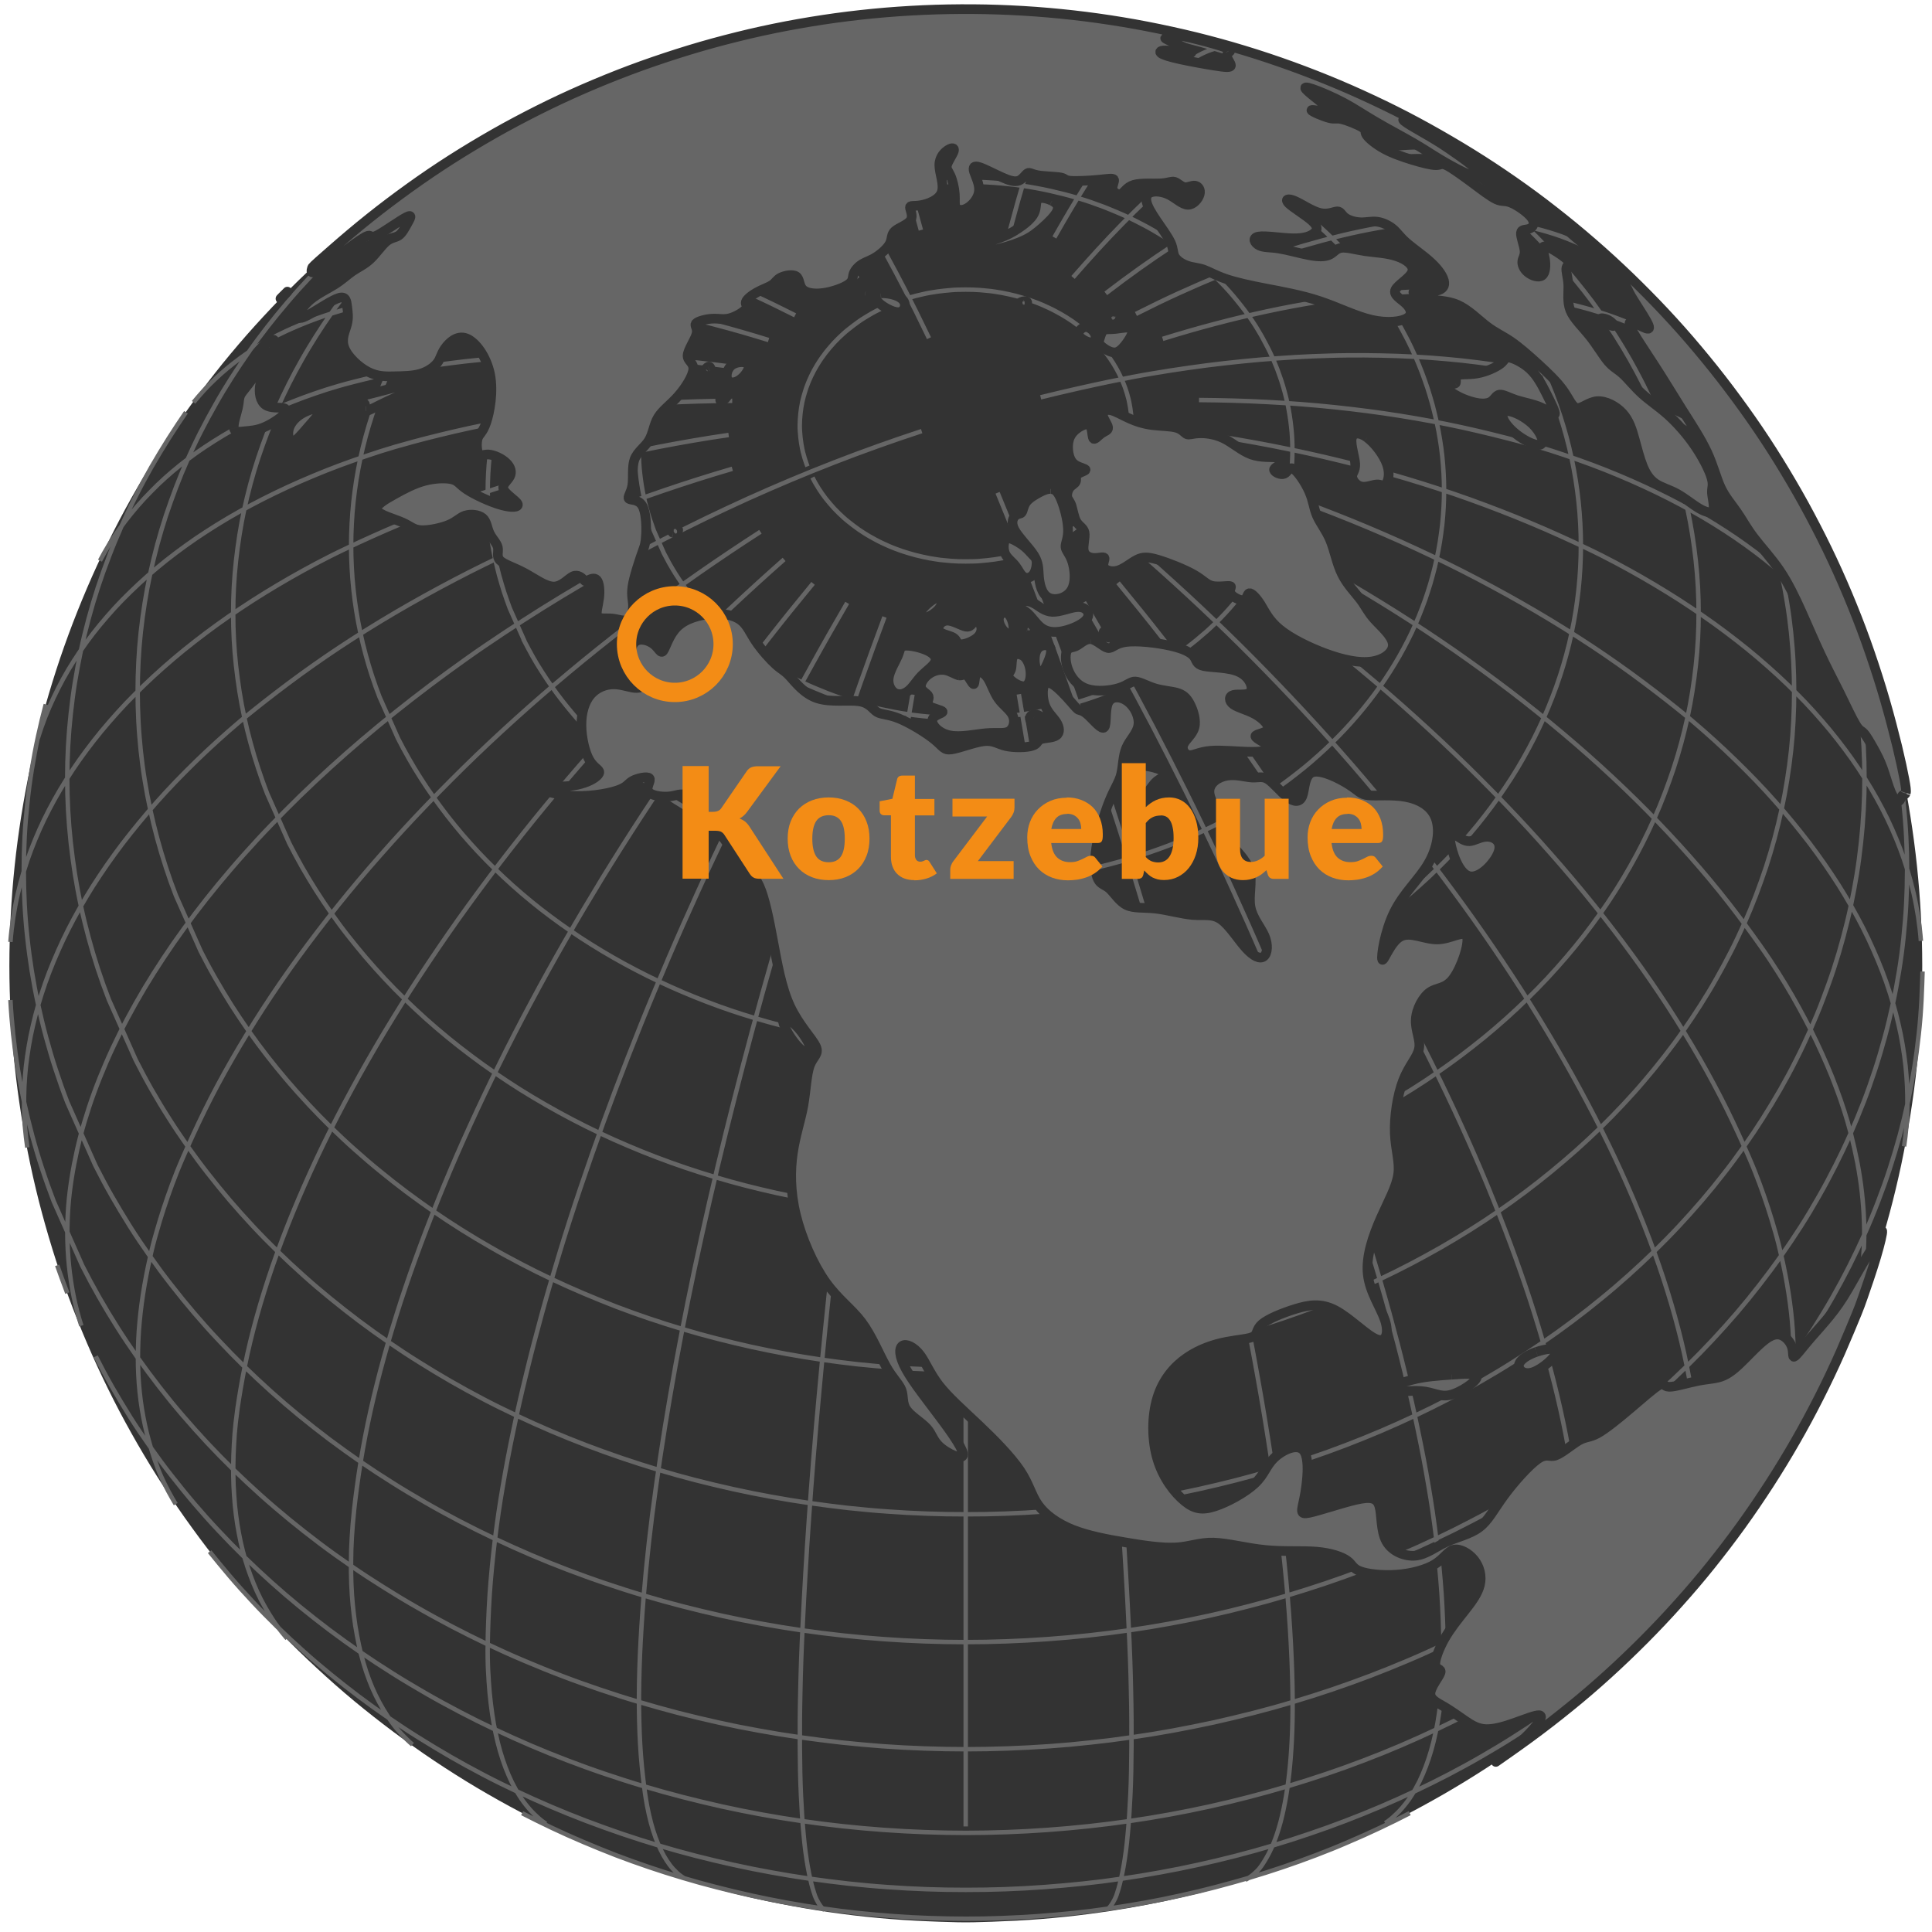 <?xml version="1.0" encoding="UTF-8"?>
<svg id="alaska" xmlns="http://www.w3.org/2000/svg" viewBox="0 0 200 200">
  <defs>
    <style>
      .cls-1 {
        stroke: #f38c15;
        stroke-width: 2px;
      }

      .cls-1, .cls-2, .cls-3 {
        stroke-miterlimit: 3.65;
      }

      .cls-1, .cls-3 {
        fill: none;
      }

      .cls-4 {
        fill: #f38c15;
      }

      .cls-5 {
        fill: #333;
      }

      .cls-2 {
        fill: #666;
        stroke: #333;
      }

      .cls-3 {
        stroke: #666;
        stroke-width: .46px;
      }
    </style>
  </defs>
  <path class="cls-5" d="m94.8,198.83c-1.73-.09-3.45-.23-5.17-.41-1.72-.18-3.43-.41-5.14-.68-1.71-.27-3.41-.59-5.1-.94-1.69-.36-3.37-.76-5.04-1.21-1.67-.45-3.33-.94-4.97-1.47-1.64-.53-3.27-1.11-4.89-1.73s-3.21-1.28-4.79-1.98c-1.58-.7-3.14-1.45-4.68-2.23-1.54-.78-3.06-1.61-4.55-2.47-1.5-.86-2.97-1.77-4.42-2.71-1.45-.94-2.87-1.92-4.27-2.94-1.4-1.02-2.77-2.07-4.11-3.15s-2.66-2.21-3.94-3.37c-1.28-1.16-2.54-2.35-3.76-3.57-1.22-1.22-2.41-2.48-3.57-3.76-1.16-1.28-2.28-2.6-3.37-3.94-1.09-1.34-2.14-2.71-3.15-4.11-1.02-1.4-1.99-2.82-2.94-4.27s-1.84-2.92-2.71-4.42c-.86-1.5-1.69-3.01-2.47-4.55-.78-1.54-1.53-3.1-2.23-4.68-.7-1.58-1.36-3.17-1.98-4.79-.62-1.61-1.2-3.24-1.73-4.89-.53-1.64-1.02-3.3-1.47-4.97-.45-1.67-.85-3.35-1.21-5.04-.36-1.69-.67-3.39-.94-5.1-.27-1.71-.5-3.42-.68-5.14-.18-1.72-.32-3.44-.41-5.17-.09-1.73-.14-3.45-.14-5.18s.05-3.46.14-5.18c.09-1.73.23-3.45.41-5.17.18-1.72.41-3.43.68-5.14.27-1.71.59-3.41.94-5.1.36-1.69.76-3.37,1.21-5.04.45-1.67.94-3.33,1.47-4.97.53-1.64,1.11-3.27,1.73-4.89.62-1.61,1.28-3.21,1.98-4.79.7-1.58,1.45-3.14,2.23-4.68.78-1.54,1.61-3.06,2.47-4.55.86-1.5,1.77-2.97,2.71-4.42.94-1.45,1.92-2.87,2.94-4.27,1.02-1.4,2.07-2.77,3.15-4.11,1.09-1.34,2.21-2.66,3.37-3.94,1.16-1.28,2.35-2.54,3.57-3.76,1.22-1.22,2.48-2.41,3.76-3.57,1.28-1.16,2.6-2.28,3.94-3.37s2.71-2.14,4.11-3.15c1.4-1.02,2.82-1.99,4.27-2.94,1.45-.94,2.92-1.84,4.42-2.71,1.5-.86,3.01-1.69,4.55-2.47,1.54-.78,3.1-1.53,4.68-2.23,1.58-.7,3.17-1.36,4.79-1.98,1.61-.62,3.24-1.2,4.89-1.73,1.64-.53,3.3-1.02,4.97-1.47,1.67-.45,3.35-.85,5.04-1.21,1.69-.36,3.39-.67,5.1-.94,1.71-.27,3.42-.5,5.14-.68s3.44-.32,5.17-.41c1.73-.09,3.45-.14,5.18-.14s3.46.05,5.18.14c1.73.09,3.45.23,5.17.41,1.72.18,3.43.41,5.14.68,1.71.27,3.41.59,5.1.94,1.69.36,3.37.76,5.04,1.21,1.67.45,3.33.94,4.97,1.47,1.64.53,3.27,1.11,4.89,1.73,1.61.62,3.21,1.28,4.79,1.98,1.58.7,3.14,1.45,4.68,2.23,1.54.78,3.06,1.61,4.55,2.47,1.5.86,2.97,1.77,4.42,2.71,1.45.94,2.87,1.92,4.27,2.94,1.4,1.02,2.77,2.07,4.11,3.15,1.34,1.09,2.66,2.21,3.94,3.37,1.28,1.16,2.54,2.35,3.76,3.57,1.22,1.22,2.41,2.48,3.57,3.76,1.16,1.28,2.28,2.6,3.37,3.94,1.09,1.34,2.14,2.71,3.15,4.11,1.02,1.4,1.99,2.82,2.94,4.27.94,1.45,1.84,2.92,2.71,4.42.86,1.5,1.69,3.01,2.47,4.55.78,1.54,1.53,3.1,2.23,4.68.7,1.58,1.36,3.17,1.98,4.79.62,1.61,1.2,3.24,1.73,4.89.53,1.64,1.02,3.3,1.47,4.97.45,1.67.85,3.35,1.21,5.04.36,1.69.67,3.39.94,5.1.27,1.71.5,3.42.68,5.14.18,1.72.32,3.44.41,5.17.09,1.73.14,3.45.14,5.18s-.05,3.46-.14,5.18c-.09,1.73-.23,3.45-.41,5.17-.18,1.72-.41,3.43-.68,5.14-.27,1.71-.59,3.41-.94,5.1-.36,1.69-.76,3.37-1.21,5.04-.45,1.67-.94,3.33-1.47,4.97-.53,1.64-1.11,3.27-1.73,4.89-.62,1.61-1.28,3.21-1.98,4.79-.7,1.58-1.45,3.14-2.23,4.68-.78,1.54-1.61,3.06-2.47,4.55-.86,1.5-1.77,2.97-2.71,4.42-.94,1.45-1.92,2.87-2.94,4.27-1.02,1.4-2.07,2.77-3.15,4.11-1.09,1.34-2.21,2.66-3.37,3.94-1.16,1.28-2.35,2.54-3.57,3.76s-2.48,2.41-3.76,3.57c-1.28,1.16-2.6,2.28-3.94,3.37-1.34,1.09-2.71,2.14-4.11,3.15-1.4,1.02-2.82,1.99-4.27,2.94-1.45.94-2.92,1.84-4.42,2.71-1.5.86-3.01,1.69-4.55,2.47-1.54.78-3.1,1.53-4.68,2.23-1.58.7-3.17,1.36-4.79,1.98-1.61.62-3.24,1.2-4.89,1.73-1.64.53-3.3,1.02-4.97,1.47-1.67.45-3.35.85-5.04,1.21-1.69.36-3.39.67-5.1.94s-3.42.5-5.14.68c-1.72.18-3.44.32-5.17.41-1.73.09-3.45.14-4.32.16q-.86.02-1.73,0c-.86-.02-2.59-.07-4.32-.16"/>
  <path class="cls-3" d="m8.42,137.24c-.32-1-.59-2.02-.8-3.06-.21-1.04-.37-2.1-.48-3.18-.11-1.08-.16-2.17-.17-3.19,0-1.02.03-1.96.1-2.91.07-.95.19-1.91.34-2.88.15-.97.34-1.95.56-2.93.22-.99.48-1.98.78-2.98.3-1,.63-2.01,1-3.02.37-1.01.78-2.03,1.22-3.05.44-1.02.92-2.05,1.43-3.07.51-1.03,1.06-2.06,1.64-3.09.58-1.03,1.2-2.07,1.85-3.1.65-1.03,1.34-2.07,2.05-3.1.72-1.03,1.47-2.07,2.25-3.1.78-1.03,1.6-2.06,2.44-3.08.85-1.02,1.72-2.05,2.63-3.06.91-1.02,1.84-2.03,2.81-3.03.97-1.01,1.96-2.01,2.98-3,1.02-.99,2.07-1.98,3.15-2.96,1.08-.98,2.18-1.95,3.31-2.91,1.13-.96,2.28-1.91,3.46-2.85,1.18-.94,2.38-1.87,3.6-2.79,1.22-.92,2.47-1.82,3.73-2.72s2.55-1.77,3.86-2.64c1.31-.87,2.63-1.72,3.97-2.56,1.34-.84,2.7-1.66,4.08-2.47,1.38-.81,2.77-1.6,4.17-2.37,1.41-.77,2.83-1.53,4.26-2.27,1.43-.74,2.88-1.46,4.34-2.17,1.46-.7,2.92-1.39,4.4-2.06,1.48-.67,2.96-1.31,4.45-1.94,1.49-.63,2.99-1.23,4.5-1.82,1.51-.59,3.02-1.15,4.53-1.69,1.51-.54,3.03-1.06,4.55-1.56m33.51,149.97c.21-.11.42-.24.62-.39.2-.15.39-.32.58-.51.19-.19.37-.4.62-.79.25-.38.57-.93.86-1.56.29-.63.56-1.34.79-2.13.24-.79.44-1.66.62-2.6.18-.94.33-1.96.45-3.06s.21-2.26.27-3.5c.06-1.24.09-2.55.08-4.19s-.07-3.62-.18-5.71c-.11-2.09-.27-4.29-.49-6.6-.22-2.31-.49-4.71-.81-7.21-.32-2.5-.69-5.09-1.12-7.76-.42-2.67-.9-5.41-1.42-8.22-.52-2.81-1.09-5.69-1.71-8.61-.61-2.93-1.27-5.9-1.98-8.92-.7-3.01-1.45-6.07-2.23-9.14-.78-3.07-1.6-6.17-2.46-9.27-.86-3.1-1.75-6.21-2.67-9.31-.92-3.1-1.87-6.2-2.85-9.27-.98-3.07-1.98-6.12-3-9.13-1.02-3.01-2.07-5.98-3.12-8.91-1.06-2.92-2.13-5.79-3.22-8.6-1.09-2.8-2.18-5.54-3.28-8.2m86.18,6.78c-.35-.65-.73-1.3-1.14-1.93-.41-.63-.84-1.25-1.29-1.85s-.94-1.19-1.44-1.77c-.51-.58-1.04-1.14-1.59-1.69-.56-.55-1.14-1.08-1.74-1.6-.6-.52-1.23-1.02-1.88-1.51-.65-.49-1.33-.96-2.02-1.42-.7-.46-1.42-.9-2.16-1.33-.74-.43-1.51-.84-2.29-1.23-.79-.39-1.59-.77-2.42-1.13-.83-.36-1.68-.7-2.55-1.03-.87-.33-1.76-.64-2.67-.93-.91-.29-1.84-.57-2.78-.82-.95-.26-1.91-.5-2.89-.72-.98-.22-1.98-.43-3-.61-1.02-.19-2.05-.35-3.1-.5-1.05-.15-2.11-.28-3.19-.4-1.08-.11-2.17-.21-3.28-.29-1.11-.08-2.23-.14-3.37-.18-1.14-.04-2.28-.06-3.44-.07-1.16,0-2.33,0-3.52.04-1.18.03-2.38.08-3.58.15s-2.42.16-3.64.26c-1.22.11-2.45.23-3.69.37-1.24.14-2.49.3-3.74.48-1.25.18-2.51.37-3.78.59-1.27.21-2.54.45-4.46.85-1.92.4-4.49.97-7.07,1.61M72.91,4.98c.42,0,.85.07,1.31.2.45.13.92.32,1.4.56.48.25.98.56,1.5.92.51.37,1.04.79,1.59,1.28s1.1,1.03,1.67,1.63c.57.6,1.15,1.26,1.74,1.98.59.72,1.2,1.49,1.81,2.31.61.83,1.24,1.71,1.87,2.64s1.28,1.92,1.93,2.96c.65,1.04,1.31,2.13,1.97,3.27.66,1.14,1.34,2.33,2.01,3.56.68,1.24,1.36,2.52,2.04,3.84.69,1.33,1.37,2.7,2.42,4.88M1.08,103.52c.06,1.18.16,2.36.28,3.53.13,1.17.28,2.35.47,3.52.19,1.17.41,2.34.66,3.5.25,1.16.53,2.32.84,3.47.31,1.15.65,2.3,1.03,3.44.37,1.14.78,2.27,1.21,3.4l2.95,6.65c.55,1.09,1.13,2.17,1.74,3.24.61,1.07,1.25,2.13,1.91,3.17s1.36,2.08,2.08,3.1c.72,1.02,1.47,2.03,2.24,3.02.77.99,1.57,1.98,2.4,2.94s1.68,1.92,2.55,2.85c.88.94,1.78,1.86,2.7,2.76.93.9,1.88,1.79,2.85,2.66.97.87,1.97,1.72,2.99,2.56,1.02.83,2.06,1.65,3.12,2.45,1.06.8,2.14,1.57,3.25,2.33,1.1.76,2.23,1.5,3.37,2.21,1.14.72,2.3,1.42,3.48,2.09,1.18.68,2.38,1.33,3.59,1.97,1.21.63,2.45,1.25,3.69,1.84,1.25.59,2.51,1.16,3.79,1.7,1.28.54,2.57,1.07,3.87,1.56,1.3.5,2.62.97,3.95,1.42,1.33.45,2.67.88,4.03,1.28,1.35.4,2.72.78,4.09,1.14,1.37.35,2.76.68,4.15.99,1.39.31,2.79.59,4.2.84,1.41.26,2.82.49,4.24.69,1.42.2,2.84.38,4.27.54,1.43.15,2.86.28,4.29.39,1.43.1,2.87.18,4.31.23,1.44.05,2.88.08,4.32.08s2.88-.03,4.32-.08c1.44-.05,2.88-.13,4.31-.23,1.43-.1,2.87-.23,4.29-.39,1.43-.15,2.85-.33,4.27-.54,1.42-.2,2.83-.43,4.24-.69,1.41-.26,2.8-.54,4.2-.84,1.39-.31,2.77-.64,4.15-.99,1.37-.35,2.74-.73,4.09-1.14,1.35-.4,2.7-.83,4.03-1.28,1.33-.45,2.65-.93,3.95-1.42,1.3-.5,2.6-1.02,3.87-1.56,1.28-.54,2.54-1.11,3.79-1.7,1.25-.59,2.48-1.2,3.69-1.84,1.21-.63,2.41-1.29,3.59-1.97,1.18-.68,2.34-1.37,3.48-2.09,1.14-.72,2.27-1.46,3.37-2.21,1.1-.76,2.19-1.54,3.25-2.33,1.06-.8,2.1-1.61,3.12-2.45,1.02-.83,2.01-1.69,2.99-2.56.97-.87,1.92-1.76,2.85-2.66s1.83-1.82,2.7-2.76c.88-.94,1.73-1.89,2.55-2.85.83-.97,1.63-1.95,2.4-2.94.77-.99,1.52-2,2.24-3.02.72-1.02,1.41-2.06,2.08-3.1.66-1.05,1.3-2.1,1.91-3.17.61-1.07,1.19-2.15,1.74-3.24s1.07-2.19,1.57-3.3.96-2.23,1.39-3.35c.43-1.12.84-2.26,1.21-3.4.37-1.14.71-2.29,1.03-3.44.31-1.15.59-2.31.84-3.47.25-1.16.47-2.33.66-3.5.19-1.17.34-2.34.47-3.52.13-1.17.22-2.35.28-3.53.06-1.18.09-2.36.11-2.95M18.19,155.71c-.27-.45-.53-.9-.78-1.37-.25-.47-.48-.94-.7-1.43-.22-.48-.42-.98-.68-1.74-.26-.77-.58-1.81-.85-2.88-.26-1.07-.47-2.18-.62-3.31-.15-1.14-.24-2.3-.27-3.5-.03-1.19,0-2.42.08-3.67.09-1.25.23-2.52.43-3.82.2-1.3.46-2.62.7-3.68.23-1.06.44-1.87.68-2.69.23-.82.48-1.64.75-2.47.27-.83.56-1.66.87-2.5.31-.84.64-1.69,1.2-2.97s1.34-3,2.19-4.73,1.79-3.48,2.8-5.24,2.09-3.52,3.24-5.3c1.15-1.77,2.37-3.55,3.66-5.32,1.29-1.77,2.65-3.55,4.07-5.32,1.42-1.77,2.9-3.53,4.45-5.28,1.54-1.75,3.14-3.49,4.8-5.21,1.66-1.72,3.36-3.43,5.12-5.12,1.76-1.69,3.57-3.35,5.42-4.99,1.85-1.64,3.75-3.25,5.68-4.83,1.93-1.58,3.91-3.13,5.91-4.65,2.01-1.52,4.04-3,6.11-4.44,2.07-1.44,4.16-2.84,6.27-4.2m-49,114.57c-.36-.41-.69-.84-1.02-1.28s-.63-.9-.92-1.38-.56-.96-.82-1.47-.49-1.03-.71-1.56c-.22-.54-.42-1.09-.61-1.65s-.36-1.14-.51-1.74-.29-1.2-.4-1.82c-.12-.62-.22-1.26-.3-1.9s-.15-1.31-.19-1.98c-.05-.67-.08-1.36-.09-2.06-.01-.7,0-1.41.02-2.13.02-.72.07-1.46.12-2.2.06-.75.14-1.5.3-2.67.17-1.17.43-2.75.76-4.38.33-1.64.74-3.33,1.22-5.06.48-1.73,1.03-3.49,1.65-5.29.62-1.79,1.31-3.62,2.07-5.47.76-1.85,1.58-3.72,2.47-5.62.89-1.89,1.85-3.81,2.87-5.73,1.02-1.93,2.1-3.87,3.24-5.82,1.14-1.95,2.34-3.91,3.6-5.87,1.26-1.96,2.57-3.92,3.93-5.88,1.36-1.96,2.78-3.91,4.24-5.86,1.46-1.95,2.98-3.88,4.53-5.81,1.56-1.92,3.15-3.83,4.79-5.72,1.64-1.89,3.32-3.76,5.03-5.6,1.71-1.84,3.46-3.66,5.23-5.45,1.77-1.79,3.58-3.54,5.4-5.26,1.83-1.72,3.68-3.4,5.55-5.05m-38.47,122.69c-.39-.33-.75-.69-1.11-1.07s-.69-.78-1-1.21c-.32-.43-.62-.88-.9-1.35-.28-.47-.55-.97-.8-1.48-.25-.52-.48-1.05-.69-1.61-.21-.56-.41-1.14-.58-1.74-.18-.6-.33-1.22-.47-1.87s-.26-1.31-.37-1.99c-.1-.68-.19-1.38-.26-2.11-.07-.72-.12-1.46-.15-2.22-.03-.76-.04-1.54-.03-2.33,0-.8.03-1.61.08-2.44s.11-1.68.25-3c.15-1.32.38-3.11.67-4.88.29-1.77.63-3.52,1.03-5.31.4-1.79.86-3.63,1.38-5.5.52-1.88,1.1-3.79,1.73-5.74.64-1.95,1.33-3.93,2.08-5.94.75-2.01,1.55-4.05,2.4-6.11.85-2.06,1.76-4.14,2.72-6.24.96-2.1,1.96-4.21,3.02-6.34,1.05-2.13,2.15-4.26,3.3-6.4,1.14-2.14,2.33-4.28,3.56-6.42,1.23-2.14,2.5-4.28,3.8-6.41,1.31-2.13,2.65-4.25,4.02-6.35,1.37-2.1,2.78-4.19,4.22-6.26,1.44-2.07,2.9-4.12,4.39-6.14,1.49-2.02,3-4.01,4.53-5.97,1.53-1.96,3.09-3.89,4.65-5.78m-27.65,128.41c-.36-.24-.7-.51-1.02-.82-.33-.3-.64-.63-.93-.99-.3-.36-.58-.75-.84-1.17-.27-.42-.51-.87-.75-1.34-.23-.48-.45-.98-.65-1.51-.2-.53-.39-1.09-.56-1.68-.17-.59-.32-1.2-.46-1.85-.14-.64-.26-1.31-.36-2.01-.1-.7-.19-1.42-.26-2.16-.07-.75-.12-1.52-.16-2.32-.04-.8-.06-1.62-.04-2.92.02-1.3.08-3.09.2-4.96.13-1.87.32-3.83.55-5.71.23-1.88.49-3.67.81-5.51.31-1.84.67-3.74,1.08-5.68.4-1.94.85-3.93,1.35-5.96.49-2.03,1.03-4.1,1.61-6.21.58-2.11,1.21-4.25,1.87-6.42.66-2.17,1.37-4.37,2.12-6.59s1.53-4.46,2.35-6.72c.82-2.26,1.68-4.53,2.57-6.82.89-2.28,1.81-4.58,2.77-6.87.96-2.3,1.94-4.6,2.96-6.89,1.02-2.29,2.06-4.59,3.13-6.86,1.07-2.28,2.16-4.55,3.28-6.8,1.12-2.25,2.26-4.49,3.41-6.7,1.16-2.21,2.33-4.4,3.53-6.55,1.19-2.16,2.4-4.28,3.62-6.37m-16.85,132.04c-.27-.16-.53-.35-.78-.58-.25-.23-.49-.49-.72-.79-.23-.3-.44-.63-.65-1-.2-.37-.4-.77-.58-1.2-.18-.44-.35-.9-.51-1.41-.16-.5-.3-1.04-.43-1.61s-.25-1.17-.4-2.17c-.14-1-.31-2.39-.43-3.91-.12-1.52-.18-3.15-.2-4.91-.02-1.75.02-3.62.1-5.59.09-1.97.22-4.05.38-6.01.16-1.95.34-3.77.55-5.65.21-1.88.46-3.82.74-5.81.28-1.99.58-4.03.92-6.12.34-2.09.71-4.23,1.1-6.4.4-2.18.82-4.39,1.28-6.64.45-2.25.94-4.53,1.45-6.84.51-2.31,1.05-4.65,1.61-7.01.56-2.36,1.15-4.74,1.76-7.13.61-2.39,1.24-4.8,1.89-7.21.65-2.41,1.33-4.83,2.02-7.25.69-2.42,1.41-4.83,2.14-7.24s1.48-4.81,2.24-7.2c.76-2.39,1.54-4.76,2.34-7.11.79-2.35,1.6-4.68,2.41-6.98.82-2.3,1.64-4.57,2.48-6.81m-6.21,133.85c-.15-.1-.29-.24-.42-.42s-.26-.39-.39-.65-.24-.55-.4-1.1-.35-1.36-.52-2.32c-.17-.96-.32-2.06-.43-3.31-.12-1.25-.21-2.63-.28-4.16-.07-1.52-.1-3.18-.11-4.97-.01-1.79,0-3.7.05-5.73.04-2.03.11-4.18.26-7.16.14-2.98.36-6.79.64-10.82.28-4.03.62-8.28,1.03-12.71.4-4.43.86-9.02,1.38-13.74.52-4.72,1.09-9.56,1.7-14.46.62-4.9,1.28-9.87,1.98-14.84.7-4.97,1.45-9.95,2.22-14.87.77-4.92,1.58-9.79,2.4-14.56m5.51,117.17v-101.9m14.61,110.52c.15-.1.29-.24.42-.42s.26-.39.39-.65.24-.55.4-1.1.35-1.36.52-2.32c.17-.96.32-2.06.43-3.31.12-1.25.21-2.63.28-4.16.07-1.52.1-3.18.11-4.97.01-1.79,0-3.7-.05-5.73-.04-2.03-.11-4.18-.26-7.16-.14-2.98-.36-6.79-.64-10.82-.28-4.03-.62-8.28-1.03-12.71-.4-4.43-.86-9.02-1.38-13.74-.52-4.72-1.09-9.56-1.7-14.46-.62-4.9-1.28-9.87-1.98-14.84-.7-4.97-1.45-9.95-2.22-14.87s-1.58-9.79-2.4-14.56m37.93,116.86c.36-.24.7-.51,1.02-.82.33-.3.64-.63.93-.99.3-.36.58-.75.84-1.17.27-.42.51-.87.75-1.34.23-.48.45-.98.65-1.51.2-.53.39-1.09.56-1.68.17-.59.32-1.2.46-1.85.14-.64.26-1.31.36-2.01.1-.7.19-1.42.26-2.16.07-.75.12-1.52.16-2.32.04-.8.06-1.62.04-2.92-.02-1.3-.08-3.09-.2-4.96-.13-1.87-.32-3.83-.55-5.71-.23-1.88-.49-3.67-.81-5.51-.31-1.84-.67-3.74-1.08-5.68-.4-1.94-.85-3.93-1.35-5.96-.49-2.03-1.03-4.1-1.61-6.21-.58-2.11-1.21-4.25-1.87-6.42-.66-2.17-1.37-4.37-2.12-6.59s-1.53-4.46-2.35-6.72-1.68-4.53-2.57-6.82c-.89-2.28-1.81-4.58-2.77-6.87-.96-2.3-1.94-4.6-2.96-6.89-1.02-2.29-2.06-4.59-3.13-6.86-1.07-2.28-2.16-4.55-3.28-6.8s-2.26-4.49-3.41-6.7c-1.16-2.21-2.33-4.4-3.53-6.55-1.19-2.16-2.4-4.28-3.62-6.37m45,118.2c.39-.33.75-.69,1.11-1.07.35-.38.69-.78,1-1.21s.62-.88.9-1.35c.28-.47.55-.97.8-1.48.25-.52.48-1.05.69-1.61.21-.56.41-1.14.58-1.74.18-.6.33-1.22.47-1.87.14-.64.26-1.31.36-1.99.1-.68.19-1.38.26-2.11.07-.72.12-1.46.15-2.22.03-.76.04-1.54.03-2.33,0-.8-.03-1.61-.08-2.44-.04-.83-.11-1.68-.25-3-.15-1.32-.38-3.11-.67-4.88-.29-1.77-.63-3.52-1.03-5.31-.4-1.79-.86-3.63-1.38-5.5s-1.1-3.79-1.73-5.74c-.64-1.95-1.33-3.93-2.08-5.94-.75-2.01-1.55-4.05-2.4-6.11-.85-2.06-1.76-4.14-2.72-6.24-.96-2.1-1.96-4.21-3.02-6.34-1.05-2.13-2.15-4.26-3.3-6.4-1.14-2.14-2.33-4.28-3.56-6.42-1.23-2.14-2.5-4.28-3.8-6.41-1.31-2.13-2.65-4.25-4.02-6.35-1.37-2.1-2.78-4.19-4.22-6.26-1.44-2.07-2.9-4.12-4.39-6.14-1.49-2.02-3-4.01-4.53-5.97-1.53-1.96-3.09-3.89-4.65-5.78m54.49,109.22c.36-.41.69-.84,1.02-1.28.32-.44.63-.9.92-1.38.29-.47.56-.96.82-1.47.26-.51.49-1.03.71-1.56.22-.54.42-1.09.61-1.65.19-.56.36-1.14.51-1.74s.29-1.2.4-1.82c.12-.62.22-1.26.3-1.9.08-.65.15-1.31.19-1.98.05-.67.08-1.36.09-2.06.01-.7,0-1.41-.02-2.13s-.07-1.46-.12-2.2c-.06-.75-.14-1.5-.3-2.67-.17-1.17-.43-2.75-.76-4.38-.33-1.64-.74-3.33-1.22-5.06-.48-1.73-1.03-3.49-1.65-5.29-.62-1.79-1.31-3.62-2.07-5.47-.76-1.85-1.58-3.72-2.47-5.62-.89-1.89-1.85-3.81-2.87-5.73-1.02-1.93-2.1-3.87-3.24-5.82-1.14-1.95-2.34-3.91-3.6-5.87-1.26-1.96-2.57-3.92-3.93-5.88-1.36-1.96-2.78-3.91-4.24-5.86-1.46-1.95-2.98-3.88-4.53-5.81-1.56-1.92-3.15-3.83-4.79-5.72s-3.32-3.76-5.03-5.6c-1.71-1.84-3.46-3.66-5.23-5.45-1.77-1.79-3.58-3.54-5.4-5.26-1.83-1.72-3.68-3.4-5.55-5.05m62.98,97.76c.27-.45.53-.9.78-1.37.25-.47.48-.94.7-1.43.22-.48.42-.98.68-1.74.26-.77.58-1.81.85-2.88.26-1.07.47-2.18.62-3.31.15-1.14.24-2.3.27-3.5.03-1.19,0-2.42-.08-3.67s-.23-2.52-.43-3.82c-.2-1.3-.46-2.62-.7-3.68s-.44-1.87-.68-2.69c-.23-.82-.48-1.64-.75-2.47-.27-.83-.56-1.66-.87-2.5-.31-.84-.64-1.69-1.2-2.97s-1.34-3-2.19-4.73c-.86-1.73-1.79-3.48-2.8-5.24-1.01-1.76-2.09-3.52-3.24-5.3-1.15-1.77-2.37-3.55-3.66-5.32-1.29-1.77-2.65-3.55-4.07-5.32-1.42-1.77-2.9-3.53-4.45-5.28-1.54-1.75-3.14-3.49-4.8-5.21-1.66-1.72-3.36-3.43-5.12-5.12-1.76-1.69-3.57-3.35-5.42-4.99-1.85-1.64-3.75-3.25-5.68-4.83-1.93-1.58-3.91-3.13-5.91-4.65-2.01-1.52-4.04-3-6.11-4.44-2.07-1.44-4.16-2.84-6.27-4.2m70.18,82.56c.29-.87.54-1.75.75-2.65.21-.9.38-1.81.51-2.74.13-.93.22-1.87.27-2.82.05-.95.06-1.92.02-2.9-.03-.98-.11-1.97-.22-2.97-.11-1-.27-2.01-.46-3.03-.2-1.02-.43-2.05-.66-2.95-.23-.9-.46-1.68-.71-2.46-.25-.78-.52-1.57-.82-2.35-.29-.79-.61-1.58-.95-2.37-.34-.79-.7-1.59-1.08-2.39-.38-.8-.78-1.6-1.21-2.4-.42-.8-.87-1.6-1.33-2.41-.46-.8-.95-1.61-1.46-2.41-.51-.8-1.03-1.61-1.88-2.81-.85-1.2-2.02-2.81-3.27-4.41-1.25-1.6-2.58-3.19-3.98-4.77-1.4-1.58-2.87-3.15-4.41-4.71-1.54-1.56-3.15-3.1-4.82-4.62-1.67-1.52-3.41-3.02-5.21-4.5-1.8-1.48-3.65-2.93-5.56-4.35-1.91-1.42-3.87-2.82-5.88-4.18-2.01-1.36-4.07-2.69-6.17-3.98-2.1-1.29-4.24-2.55-6.42-3.76-2.18-1.22-4.39-2.39-6.63-3.52-2.24-1.13-4.51-2.22-6.8-3.26m74.08,66.89c.1-.68.18-1.37.24-2.06.06-.69.09-1.38.1-2.08s0-1.4-.03-2.1c-.03-.7-.09-1.41-.16-2.12-.08-.71-.18-1.42-.3-2.13-.12-.71-.26-1.43-.43-2.14-.16-.72-.35-1.43-.56-2.17-.21-.73-.45-1.47-.71-2.22-.26-.74-.55-1.49-.86-2.23-.31-.74-.64-1.49-.99-2.23-.35-.74-.73-1.49-1.13-2.23-.4-.74-.82-1.48-1.26-2.22-.44-.74-.91-1.48-1.4-2.21-.49-.74-1-1.47-1.53-2.2-.53-.73-1.08-1.46-1.66-2.18-.57-.72-1.17-1.44-1.78-2.16-.61-.72-1.25-1.43-1.9-2.14-.66-.71-1.33-1.41-2.03-2.11-.7-.7-1.41-1.39-2.14-2.08-.73-.69-1.49-1.37-2.26-2.05-.77-.68-1.56-1.35-2.8-2.34-1.24-.99-2.92-2.29-4.68-3.57-1.75-1.27-3.57-2.52-5.46-3.73-1.88-1.21-3.83-2.39-5.83-3.53-2-1.14-4.06-2.25-6.16-3.32-2.11-1.07-4.26-2.09-6.46-3.08-2.2-.98-4.44-1.93-6.72-2.82-2.28-.9-4.6-1.75-6.95-2.55-2.35-.8-4.73-1.56-7.13-2.26m74.72,49c-.06-.83-.16-1.65-.28-2.47-.13-.82-.28-1.64-.47-2.46-.19-.82-.41-1.64-.64-2.4-.23-.76-.47-1.47-.74-2.18-.27-.71-.56-1.41-.87-2.11-.31-.7-.65-1.4-1.01-2.09-.36-.69-.74-1.38-1.15-2.07-.41-.68-.83-1.36-1.28-2.04-.45-.67-.92-1.35-1.42-2.01-.49-.66-1.01-1.32-1.55-1.98-.54-.65-1.1-1.3-1.68-1.94-.58-.64-1.18-1.28-1.81-1.9-.62-.63-1.27-1.25-1.93-1.86-.67-.61-1.35-1.22-2.06-1.82-.71-.6-1.43-1.19-2.18-1.77-.75-.58-1.51-1.16-2.29-1.72s-1.59-1.12-2.41-1.67c-.82-.55-1.66-1.09-2.52-1.62-.86-.53-1.73-1.05-2.62-1.56-.89-.51-1.8-1.01-2.72-1.5-.92-.49-1.86-.97-3.32-1.66-1.46-.69-3.43-1.59-5.46-2.44-2.03-.85-4.12-1.66-6.26-2.43s-4.33-1.48-6.56-2.15c-2.23-.67-4.51-1.28-6.83-1.85-2.32-.57-4.67-1.08-7.05-1.55-2.38-.46-4.8-.88-7.24-1.23m71.49,31.38c-.25-.82-.49-1.49-.75-2.16-.26-.67-.55-1.33-.86-1.99-.31-.66-.64-1.3-.99-1.95-.35-.64-.73-1.28-1.13-1.9-.4-.63-.82-1.25-1.26-1.86-.44-.61-.91-1.21-1.4-1.81s-1-1.18-1.53-1.76c-.53-.58-1.08-1.14-1.66-1.7-.57-.56-1.17-1.11-1.78-1.65-.61-.54-1.25-1.07-1.9-1.59-.66-.52-1.33-1.03-2.03-1.53-.7-.5-1.41-.99-2.14-1.46-.73-.48-1.49-.94-2.26-1.4-.77-.45-1.56-.9-2.37-1.33-.81-.43-1.63-.85-2.48-1.26s-1.7-.8-2.58-1.19c-.88-.38-1.77-.76-2.68-1.12-.91-.36-1.84-.71-2.78-1.04-.94-.33-1.9-.66-2.87-.97-.97-.31-1.96-.6-3.48-1.01-1.52-.4-3.58-.92-5.68-1.38-2.11-.46-4.26-.86-6.46-1.21-2.2-.35-4.44-.64-6.72-.88-2.28-.24-4.6-.42-6.95-.54-2.35-.13-4.73-.19-7.13-.21m55.76.12c-.34-.42-.7-.83-1.07-1.24-.37-.4-.76-.79-1.16-1.17-.4-.38-.81-.75-1.24-1.1-.43-.36-.87-.7-1.33-1.04s-.92-.66-1.41-.97c-.48-.31-.98-.61-1.49-.9-.51-.29-1.03-.56-1.85-.94-.82-.38-1.94-.86-3.12-1.29-1.17-.43-2.39-.81-3.66-1.14-1.27-.33-2.58-.61-3.94-.84-1.36-.23-2.76-.41-4.2-.54-1.44-.13-2.92-.21-4.44-.24-1.52-.03-3.08,0-4.67.07s-3.22.2-4.87.38c-1.65.18-3.34.4-5.05.68-1.71.28-3.45.6-5.21.98-1.76.38-3.55.8-5.35,1.28-1.8.47-3.63,1-5.46,1.57m46.68-7.75c-.72-.53-1.47-1.01-2.27-1.45-.8-.44-1.63-.83-2.51-1.17-.87-.35-1.79-.64-2.74-.9s-1.94-.46-2.96-.61c-1.02-.16-2.08-.27-3.17-.33-1.09-.06-2.21-.08-3.37-.05-1.15.03-2.34.11-3.55.24-1.21.13-2.46.3-3.72.52s-2.56.49-3.88.81-2.66.68-4.03,1.08c-1.36.41-2.75.86-4.16,1.36-1.41.5-2.83,1.04-4.27,1.63-1.44.59-2.9,1.22-4.37,1.89-1.47.67-2.95,1.39-4.45,2.15m36.6-15.25c-.63-.3-1.28-.56-1.96-.77-.68-.21-1.39-.38-2.13-.51s-1.5-.2-2.29-.24c-.79-.04-1.6-.03-2.44.03-.84.05-1.7.15-2.59.3-.89.14-1.79.33-2.72.56s-1.88.51-2.85.83c-.97.32-1.96.69-2.97,1.09-1.01.41-2.04.86-3.08,1.35-1.04.49-2.1,1.03-3.18,1.61-1.08.58-2.17,1.2-3.27,1.86-1.1.66-2.22,1.36-3.35,2.1-1.13.74-2.27,1.52-3.42,2.34-1.15.82-2.31,1.68-3.47,2.57m26.33-20.52c-.49-.13-1.01-.22-1.54-.26-.53-.05-1.08-.05-1.65,0-.57.04-1.15.12-1.76.25-.6.12-1.22.29-1.86.5-.64.21-1.29.46-1.96.75-.67.29-1.35.63-2.05,1.01-.7.38-1.41.8-2.13,1.25-.72.46-1.46.96-2.21,1.5-.75.54-1.51,1.12-2.28,1.74s-1.56,1.28-2.35,1.98c-.79.7-1.6,1.43-2.41,2.21-.81.77-1.63,1.58-2.46,2.43-.83.85-1.67,1.73-2.51,2.65-.84.92-1.69,1.87-2.55,2.86m16.13-23.86c-.34-.01-.69.02-1.05.09-.36.07-.74.18-1.12.33-.38.15-.78.34-1.19.58-.41.23-.82.51-1.25.82-.43.31-.86.67-1.31,1.06-.45.39-.9.83-1.36,1.3-.46.47-.94.99-1.41,1.54-.48.55-.97,1.14-1.46,1.77-.5.63-1,1.29-1.77,2.4-.77,1.11-1.82,2.66-2.88,4.35-1.07,1.69-2.15,3.52-3.26,5.48m4.43-22.61c-.17.06-.35.15-.53.29-.18.14-.37.31-.57.53-.19.22-.39.47-.71.97-.31.5-.74,1.25-1.18,2.15-.44.9-.91,1.96-1.38,3.16-.48,1.2-.97,2.56-1.47,4.05-.51,1.5-1.02,3.13-1.55,4.9s-1.07,3.68-1.61,5.71M86.33,2.06c.17.06.35.15.53.29.18.14.37.31.57.53.19.22.39.47.71.97.31.5.74,1.25,1.18,2.15.44.9.91,1.96,1.38,3.16.48,1.2.97,2.56,1.47,4.05.51,1.5,1.02,3.13,1.55,4.9s1.07,3.68,1.61,5.71m-36.26-13.85c.49-.13,1.01-.22,1.54-.26.53-.05,1.08-.05,1.65,0,.57.04,1.15.12,1.76.25.6.12,1.22.29,1.86.5s1.29.46,1.96.75c.67.29,1.35.63,2.05,1.01.7.38,1.41.8,2.13,1.25.72.46,1.46.96,2.21,1.5.75.54,1.51,1.12,2.28,1.74.77.62,1.56,1.28,2.35,1.98.79.7,1.6,1.43,2.41,2.21.81.77,1.63,1.58,2.46,2.43.83.85,1.67,1.73,2.51,2.65.84.92,1.69,1.87,2.55,2.86m-43.1-11.44c.63-.3,1.28-.56,1.96-.77.68-.21,1.39-.38,2.13-.51s1.5-.2,2.29-.24c.79-.04,1.6-.03,2.44.03.84.05,1.7.15,2.59.3.89.14,1.79.33,2.72.56s1.88.51,2.85.83c.97.32,1.96.69,2.97,1.09,1.01.41,2.04.86,3.08,1.35,1.04.49,2.1,1.03,3.18,1.61,1.08.58,2.17,1.2,3.27,1.86,1.1.66,2.22,1.36,3.35,2.1,1.13.74,2.27,1.52,3.42,2.34,1.15.82,2.31,1.68,3.47,2.57m-52.55-3.05c.72-.53,1.47-1.01,2.27-1.45.8-.44,1.63-.83,2.51-1.17.87-.35,1.79-.64,2.74-.9.95-.25,1.94-.46,2.96-.61,1.02-.16,2.08-.27,3.17-.33,1.09-.06,2.21-.08,3.37-.05,1.15.03,2.34.11,3.55.24,1.21.13,2.46.3,3.72.52s2.56.49,3.88.81c1.32.32,2.66.68,4.03,1.08,1.36.41,2.75.86,4.16,1.36,1.41.5,2.83,1.04,4.27,1.63,1.44.59,2.9,1.22,4.37,1.89,1.47.67,2.95,1.39,4.45,2.15m-62.27,9.01c.34-.42.7-.83,1.07-1.24s.76-.79,1.16-1.17c.4-.38.81-.75,1.24-1.1.43-.36.87-.7,1.33-1.04s.92-.66,1.41-.97.98-.61,1.49-.9c.51-.29,1.03-.56,1.85-.94s1.94-.86,3.12-1.29c1.17-.43,2.39-.81,3.66-1.14,1.27-.33,2.58-.61,3.94-.84,1.36-.23,2.76-.41,4.2-.54,1.44-.13,2.92-.21,4.44-.24,1.52-.03,3.08,0,4.67.07s3.22.2,4.87.38c1.65.18,3.34.4,5.05.68,1.71.28,3.45.6,5.21.98,1.76.38,3.55.8,5.35,1.28,1.8.47,3.63,1,5.46,1.57M10.35,58.04c.3-.57.62-1.13.96-1.69.34-.55.7-1.1,1.08-1.63s.78-1.06,1.2-1.57c.42-.51.85-1.02,1.31-1.51.46-.49.93-.97,1.42-1.45.49-.47,1-.93,1.53-1.38s1.08-.89,1.64-1.31c.56-.43,1.15-.84,1.75-1.24.6-.4,1.22-.79,1.85-1.17.63-.38,1.28-.75,1.95-1.1s1.35-.7,2.05-1.03c.7-.33,1.41-.65,2.15-.95.73-.3,1.48-.6,2.24-.88.76-.28,1.54-.54,2.33-.8.79-.25,1.6-.49,2.85-.81,1.25-.32,2.94-.72,4.69-1.07,1.75-.35,3.54-.64,5.39-.87,1.84-.24,3.73-.42,5.67-.55,1.93-.13,3.91-.2,5.92-.21,2.01-.02,4.06.02,6.14.12,2.08.09,4.19.25,6.32.45,2.14.21,4.3.47,6.48.78M3.93,76.39c.25-.82.49-1.49.75-2.16.26-.67.55-1.33.86-1.99.31-.66.64-1.3.99-1.95.35-.64.73-1.28,1.13-1.9s.82-1.25,1.26-1.86c.44-.61.91-1.21,1.4-1.81.49-.59,1-1.18,1.53-1.76.53-.58,1.08-1.14,1.66-1.7.57-.56,1.17-1.11,1.78-1.65.61-.54,1.25-1.07,1.9-1.59.66-.52,1.33-1.03,2.03-1.53.69-.5,1.41-.99,2.14-1.46.73-.48,1.49-.94,2.26-1.4.77-.45,1.56-.9,2.37-1.33.81-.43,1.63-.85,2.48-1.26.84-.41,1.7-.8,2.58-1.19.88-.38,1.77-.76,2.68-1.12.91-.36,1.84-.71,2.78-1.04.94-.33,1.9-.66,2.87-.97s1.96-.6,3.48-1.01,3.58-.92,5.68-1.38c2.11-.46,4.26-.86,6.46-1.21,2.2-.35,4.44-.64,6.72-.88,2.28-.24,4.6-.42,6.95-.54,2.35-.13,4.73-.19,7.13-.21M1.08,97.51c.06-.83.16-1.65.28-2.47.13-.82.28-1.64.47-2.46.19-.82.41-1.64.64-2.4.23-.76.47-1.47.74-2.18.27-.71.56-1.41.87-2.11.31-.7.65-1.4,1.01-2.09.36-.69.74-1.38,1.15-2.07.41-.68.83-1.36,1.28-2.04.45-.67.92-1.35,1.42-2.01.49-.66,1.01-1.32,1.55-1.98.54-.65,1.1-1.3,1.68-1.94.58-.64,1.18-1.28,1.81-1.9.62-.63,1.27-1.25,1.93-1.86.67-.61,1.35-1.22,2.06-1.82.71-.6,1.43-1.19,2.18-1.77.75-.58,1.51-1.16,2.29-1.72.78-.57,1.59-1.12,2.41-1.67.82-.55,1.66-1.09,2.52-1.62.86-.53,1.73-1.05,2.62-1.56.89-.51,1.8-1.01,2.72-1.5.92-.49,1.86-.97,3.32-1.66s3.43-1.59,5.46-2.44c2.03-.85,4.12-1.66,6.26-2.43,2.14-.76,4.33-1.48,6.56-2.15,2.23-.67,4.51-1.28,6.83-1.85,2.32-.57,4.67-1.08,7.05-1.55,2.38-.46,4.8-.88,7.24-1.23M2.83,118.79c-.1-.68-.18-1.37-.24-2.06-.06-.69-.09-1.38-.1-2.08-.01-.7,0-1.4.03-2.1.03-.7.09-1.41.16-2.12.08-.71.18-1.42.3-2.13.12-.71.26-1.43.43-2.14.16-.72.35-1.43.56-2.17.21-.73.45-1.47.71-2.22.26-.74.55-1.49.86-2.23.31-.74.64-1.49.99-2.23.35-.74.73-1.49,1.13-2.23s.82-1.48,1.26-2.22c.44-.74.91-1.48,1.4-2.21.49-.74,1-1.47,1.53-2.2.53-.73,1.08-1.46,1.66-2.18.57-.72,1.17-1.44,1.78-2.16.61-.72,1.25-1.43,1.9-2.14.66-.71,1.33-1.41,2.03-2.11.69-.7,1.41-1.39,2.14-2.08.73-.69,1.49-1.37,2.26-2.05.77-.68,1.56-1.35,2.8-2.34,1.24-.99,2.92-2.29,4.68-3.57,1.75-1.27,3.57-2.52,5.46-3.73,1.88-1.21,3.83-2.39,5.83-3.53,2-1.14,4.06-2.25,6.16-3.32,2.11-1.07,4.26-2.09,6.46-3.08,2.2-.98,4.44-1.93,6.72-2.82,2.28-.9,4.6-1.75,6.95-2.55s4.73-1.56,7.13-2.26m-21.76,139.17c.94.48,2,1.01,3.08,1.52s2.17,1,3.28,1.47c1.11.47,2.22.92,3.35,1.36,1.13.43,2.27.84,3.42,1.23,1.15.39,2.31.76,3.49,1.11,1.17.35,2.35.68,3.54.98,1.19.31,2.39.59,3.59.86,1.2.26,2.42.51,3.63.73,1.22.22,2.44.42,3.67.6,1.23.18,2.46.33,3.7.47,1.24.13,2.48.24,3.72.33,1.24.09,2.49.16,3.73.2s2.49.07,3.74.07,2.49-.02,3.74-.07,2.49-.11,3.73-.2c1.24-.09,2.48-.2,3.72-.33,1.24-.13,2.47-.29,3.7-.47,1.23-.18,2.45-.38,3.67-.6,1.22-.22,2.43-.46,3.63-.73,1.2-.26,2.4-.55,3.59-.86,1.19-.31,2.37-.64,3.54-.98,1.17-.35,2.33-.72,3.49-1.11,1.15-.39,2.29-.8,3.42-1.23,1.13-.43,2.25-.88,3.35-1.36,1.11-.47,2.2-.96,3.28-1.47,1.08-.51,2.15-1.04,3.08-1.52m-124.23-27.07c.54.68,1.3,1.6,2.07,2.51s1.58,1.8,2.4,2.68c.82.88,1.67,1.74,2.54,2.59.87.85,1.76,1.68,2.68,2.5.91.82,1.85,1.62,2.81,2.4.96.78,1.93,1.55,2.93,2.3,1,.75,2.02,1.48,3.05,2.19,1.04.71,2.09,1.41,3.17,2.08,1.07.67,2.16,1.33,3.27,1.97,1.11.64,2.23,1.25,3.37,1.85,1.14.6,2.3,1.17,3.47,1.72,1.17.55,2.36,1.09,3.56,1.6,1.2.51,2.41,1,3.64,1.47,1.23.47,2.47.91,3.72,1.34,1.25.42,2.51.83,3.78,1.21,1.27.38,2.55.74,3.84,1.07s2.59.64,3.9.93c1.31.29,2.62.55,3.94.79,1.32.24,2.65.46,3.98.65,1.33.19,2.67.36,4.01.51,1.34.14,2.69.27,4.03.36,1.35.1,2.7.17,4.05.22,1.35.05,2.7.07,4.06.07s2.71-.02,4.06-.07c1.35-.05,2.7-.12,4.05-.22,1.35-.1,2.69-.22,4.03-.36,1.34-.14,2.68-.31,4.01-.51,1.33-.19,2.66-.41,3.98-.65,1.32-.24,2.64-.5,3.94-.79,1.31-.29,2.61-.6,3.9-.93s2.57-.69,3.84-1.07c1.27-.38,2.53-.78,3.78-1.21,1.25-.42,2.49-.87,3.72-1.34,1.23-.47,2.44-.96,3.64-1.47,1.2-.51,2.39-1.05,3.56-1.6,1.17-.55,2.33-1.13,3.47-1.72,1.14-.6,2.27-1.21,3.37-1.85,1.11-.64,2.2-1.29,3.27-1.97,1.07-.67,2.13-1.37,3.17-2.08,1.04-.71,2.05-1.44,3.05-2.19,1-.75,1.98-1.52,2.93-2.3.96-.78,1.89-1.58,2.81-2.4.91-.82,1.81-1.65,2.68-2.5.87-.85,1.72-1.71,2.54-2.59.82-.88,1.62-1.77,2.4-2.68.78-.91,1.53-1.83,2.07-2.51M9.91,140.41c.54,1.07,1.11,2.14,1.71,3.19.6,1.05,1.23,2.09,1.88,3.13.65,1.03,1.34,2.05,2.05,3.05.71,1.01,1.44,2,2.21,2.98s1.55,1.95,2.36,2.9c.81.95,1.65,1.89,2.52,2.81.86.92,1.75,1.83,2.66,2.72.91.89,1.85,1.76,2.8,2.62.96.86,1.94,1.7,2.94,2.52s2.03,1.62,3.07,2.41c1.05.78,2.11,1.55,3.2,2.3s2.19,1.47,3.32,2.18c1.12.71,2.27,1.39,3.43,2.06,1.16.67,2.34,1.31,3.54,1.94s2.41,1.23,3.64,1.81c1.23.58,2.47,1.14,3.73,1.68,1.26.54,2.53,1.05,3.82,1.54,1.29.49,2.58.96,3.89,1.4,1.31.44,2.63.87,3.96,1.26,1.33.4,2.68.77,4.03,1.12,1.35.35,2.71.67,4.08.98,1.37.3,2.75.58,4.13.83,1.38.25,2.78.48,4.17.68,1.4.2,2.8.38,4.2.53,1.41.15,2.82.28,4.23.38,1.41.1,2.83.18,4.24.23,1.42.05,2.83.08,4.25.08s2.84-.03,4.25-.08c1.42-.05,2.83-.13,4.24-.23,1.41-.1,2.82-.23,4.23-.38,1.41-.15,2.81-.33,4.2-.53,1.4-.2,2.79-.43,4.17-.68,1.38-.25,2.76-.53,4.13-.83,1.37-.3,2.73-.63,4.08-.98,1.35-.35,2.7-.72,4.03-1.12,1.33-.4,2.65-.82,3.96-1.26,1.31-.44,2.61-.91,3.89-1.4,1.29-.49,2.56-1,3.82-1.54,1.26-.54,2.5-1.1,3.73-1.68,1.23-.58,2.44-1.18,3.64-1.81s2.38-1.27,3.54-1.94c1.16-.67,2.31-1.35,3.43-2.06s2.23-1.43,3.32-2.18c1.09-.75,2.15-1.51,3.2-2.3,1.05-.78,2.07-1.59,3.07-2.41,1-.82,1.98-1.66,2.94-2.52.96-.86,1.89-1.73,2.8-2.62.91-.89,1.8-1.8,2.66-2.72.86-.92,1.7-1.86,2.52-2.81.81-.95,1.6-1.92,2.36-2.9.76-.98,1.5-1.97,2.21-2.98.71-1.01,1.39-2.02,2.05-3.05s1.28-2.07,1.88-3.13c.6-1.05,1.17-2.12,1.71-3.19.54-1.07,1.06-2.16,1.54-3.25s.94-2.19,1.37-3.3c.43-1.11.82-2.22,1.05-2.87m-188.07,0c.23.65.63,1.77,1.05,2.87m-2.23-60.94c-.28,1.04-.55,2.18-.8,3.32-.25,1.14-.46,2.29-.65,3.44-.19,1.15-.34,2.31-.46,3.46-.12,1.16-.22,2.32-.28,3.48-.06,1.16-.09,2.32-.09,3.48s.03,2.32.09,3.48c.06,1.16.15,2.32.28,3.48.12,1.16.28,2.31.46,3.46.19,1.15.4,2.3.65,3.44.25,1.14.52,2.28.83,3.42.31,1.13.64,2.26,1.01,3.38.37,1.12.76,2.24,1.19,3.35l2.91,6.55c.54,1.07,1.11,2.14,1.71,3.19.6,1.05,1.23,2.09,1.88,3.13.65,1.03,1.34,2.05,2.05,3.05.71,1.01,1.44,2,2.21,2.98.76.98,1.55,1.95,2.36,2.9.81.95,1.65,1.89,2.52,2.81.86.92,1.75,1.83,2.66,2.72.91.89,1.85,1.76,2.8,2.62.96.86,1.94,1.7,2.94,2.52,1,.82,2.03,1.62,3.07,2.41,1.05.78,2.11,1.55,3.2,2.3,1.09.75,2.19,1.47,3.32,2.18,1.12.71,2.27,1.39,3.43,2.06,1.16.67,2.34,1.31,3.54,1.94,1.2.62,2.41,1.23,3.64,1.81,1.23.58,2.47,1.14,3.73,1.68,1.26.54,2.53,1.05,3.82,1.54,1.29.49,2.58.96,3.89,1.4s2.63.87,3.96,1.26c1.33.4,2.68.77,4.03,1.12,1.35.35,2.71.67,4.08.98,1.37.3,2.75.58,4.13.83,1.38.25,2.78.48,4.17.68,1.4.2,2.8.38,4.2.53,1.41.15,2.82.28,4.23.38,1.41.1,2.83.18,4.24.23,1.42.05,2.83.08,4.25.08s2.84-.03,4.25-.08c1.42-.05,2.83-.13,4.24-.23,1.41-.1,2.82-.23,4.23-.38,1.41-.15,2.81-.33,4.2-.53,1.4-.2,2.79-.43,4.17-.68,1.38-.25,2.76-.53,4.13-.83,1.37-.3,2.73-.63,4.08-.98,1.35-.35,2.7-.72,4.03-1.12s2.65-.82,3.96-1.26,2.61-.91,3.89-1.4c1.29-.49,2.56-1,3.82-1.54,1.26-.54,2.5-1.1,3.73-1.68,1.23-.58,2.44-1.18,3.64-1.81,1.2-.62,2.38-1.27,3.54-1.94,1.16-.67,2.31-1.35,3.43-2.06s2.23-1.43,3.32-2.18c1.09-.75,2.15-1.51,3.2-2.3,1.05-.78,2.07-1.59,3.07-2.41,1-.82,1.98-1.66,2.94-2.52.96-.86,1.89-1.73,2.8-2.62.91-.89,1.8-1.8,2.66-2.72.86-.92,1.7-1.86,2.52-2.81.81-.95,1.6-1.92,2.36-2.9.76-.98,1.5-1.97,2.21-2.98.71-1.01,1.39-2.02,2.05-3.05s1.28-2.07,1.88-3.13c.6-1.05,1.17-2.12,1.71-3.19.54-1.07,1.06-2.16,1.54-3.25s.94-2.19,1.37-3.3c.43-1.11.82-2.22,1.19-3.35.37-1.12.7-2.25,1.01-3.38.31-1.13.58-2.27.83-3.42.25-1.14.46-2.29.65-3.44.19-1.15.34-2.31.46-3.46.12-1.16.22-2.32.28-3.48.06-1.16.09-2.32.09-3.48s-.03-2.32-.09-3.48c-.06-1.16-.15-2.32-.28-3.48-.12-1.16-.28-2.31-.46-3.46-.19-1.15-.4-2.3-.65-3.44-.25-1.14-.52-2.28-.8-3.32M19.25,42.68c-.51.74-1.16,1.71-1.78,2.69-.62.98-1.22,1.98-1.8,2.98-.57,1-1.12,2.02-1.63,3.04-.52,1.02-1.01,2.06-1.47,3.1s-.9,2.09-1.3,3.15c-.41,1.06-.79,2.12-1.14,3.19-.35,1.07-.67,2.15-.96,3.23-.29,1.08-.56,2.17-.79,3.26-.23,1.09-.44,2.19-.62,3.29s-.32,2.2-.44,3.31c-.12,1.1-.21,2.21-.27,3.32-.06,1.11-.09,2.22-.09,3.32s.03,2.22.09,3.32c.06,1.11.15,2.21.27,3.32.12,1.1.27,2.21.44,3.31.18,1.1.38,2.19.62,3.29.23,1.09.5,2.18.79,3.26.29,1.08.61,2.16.96,3.23.35,1.07.73,2.13,1.14,3.19l2.78,6.25c.52,1.02,1.06,2.04,1.63,3.04.57,1,1.17,2,1.8,2.98.62.98,1.28,1.96,1.95,2.91.68.96,1.38,1.91,2.11,2.84.73.93,1.48,1.86,2.25,2.76s1.58,1.8,2.4,2.68c.82.88,1.67,1.74,2.54,2.59.87.85,1.76,1.68,2.68,2.5.91.82,1.85,1.62,2.81,2.4.96.78,1.93,1.55,2.93,2.3,1,.75,2.02,1.48,3.05,2.19,1.04.71,2.09,1.41,3.17,2.08,1.07.67,2.16,1.33,3.27,1.97,1.11.64,2.23,1.25,3.37,1.85,1.14.6,2.3,1.17,3.47,1.72,1.17.55,2.36,1.09,3.56,1.6,1.2.51,2.41,1,3.64,1.47,1.23.47,2.47.91,3.72,1.34,1.25.42,2.51.83,3.78,1.21,1.27.38,2.55.74,3.84,1.07s2.59.64,3.9.93c1.31.29,2.62.55,3.94.79,1.32.24,2.65.46,3.98.65,1.33.19,2.67.36,4.01.51,1.34.14,2.69.27,4.03.36,1.35.1,2.7.17,4.05.22,1.35.05,2.7.07,4.06.07s2.71-.02,4.06-.07c1.35-.05,2.7-.12,4.05-.22,1.35-.1,2.69-.22,4.03-.36,1.34-.14,2.68-.31,4.01-.51,1.33-.19,2.66-.41,3.98-.65,1.32-.24,2.64-.5,3.94-.79,1.31-.29,2.61-.6,3.9-.93s2.57-.69,3.84-1.07c1.27-.38,2.53-.78,3.78-1.21,1.25-.42,2.49-.87,3.72-1.34,1.23-.47,2.44-.96,3.64-1.47,1.2-.51,2.39-1.05,3.56-1.6,1.17-.55,2.33-1.13,3.47-1.72,1.14-.6,2.27-1.21,3.37-1.85,1.11-.64,2.2-1.29,3.27-1.97,1.07-.67,2.13-1.37,3.17-2.08,1.04-.71,2.05-1.44,3.05-2.19,1-.75,1.98-1.52,2.93-2.3.96-.78,1.89-1.58,2.81-2.4.91-.82,1.81-1.65,2.68-2.5.87-.85,1.72-1.71,2.54-2.59.82-.88,1.62-1.77,2.4-2.68.78-.91,1.53-1.83,2.25-2.76.73-.93,1.43-1.88,2.11-2.84.68-.96,1.33-1.93,1.95-2.91.62-.98,1.22-1.98,1.8-2.98.57-1,1.12-2.02,1.63-3.04.52-1.02,1.01-2.06,1.47-3.1.46-1.04.9-2.09,1.3-3.15s.79-2.12,1.14-3.19c.35-1.07.67-2.15.96-3.23.29-1.08.56-2.17.79-3.26.23-1.09.44-2.19.62-3.29.18-1.1.32-2.2.44-3.31.12-1.1.21-2.21.27-3.32.06-1.11.09-2.22.09-3.32s-.03-2.22-.09-3.32c-.06-1.11-.15-2.21-.27-3.32s-.27-2.21-.44-3.31c-.18-1.1-.38-2.19-.62-3.29-.23-1.09-.5-2.18-.79-3.26-.29-1.08-.61-2.16-.96-3.23-.35-1.07-.73-2.13-1.14-3.19s-.84-2.11-1.3-3.15c-.46-1.04-.95-2.07-1.47-3.1-.52-1.02-1.06-2.04-1.63-3.04-.57-1-1.17-2-1.8-2.98-.62-.98-1.28-1.96-1.78-2.69M50.41,14.27c-.62.37-1.62.97-2.61,1.59-.99.62-1.96,1.26-2.92,1.92-.96.66-1.89,1.33-2.81,2.02-.92.69-1.82,1.4-2.7,2.12-.88.72-1.74,1.46-2.59,2.21s-1.66,1.52-2.47,2.3c-.8.78-1.58,1.58-2.34,2.39-.76.81-1.5,1.63-2.21,2.47-.72.84-1.41,1.69-2.08,2.55s-1.32,1.73-1.94,2.62-1.22,1.78-1.8,2.69c-.58.91-1.13,1.82-1.65,2.75-.53.93-1.03,1.86-1.51,2.8-.48.94-.93,1.9-1.36,2.86-.43.96-.83,1.93-1.2,2.9-.37.97-.72,1.96-1.05,2.94-.32.99-.62,1.98-.89,2.98-.27,1-.51,2-.73,3.01-.22,1.01-.41,2.02-.57,3.03-.16,1.01-.3,2.03-.41,3.05-.11,1.02-.19,2.04-.24,3.06-.05,1.02-.08,2.04-.08,3.06s.03,2.04.08,3.06c.05,1.02.14,2.04.24,3.06.11,1.02.24,2.03.41,3.05.16,1.01.35,2.02.57,3.03.22,1.01.46,2.01.73,3.01.27,1,.57,1.99.89,2.98.32.99.67,1.97,1.05,2.94l2.56,5.76c.48.94.98,1.88,1.51,2.8.53.93,1.08,1.84,1.65,2.75.58.91,1.18,1.8,1.8,2.69.62.88,1.27,1.76,1.94,2.62.67.86,1.36,1.71,2.08,2.55.72.84,1.45,1.66,2.21,2.47s1.54,1.61,2.34,2.39c.8.78,1.62,1.55,2.47,2.3.84.75,1.7,1.49,2.59,2.21.88.72,1.78,1.43,2.7,2.12.92.69,1.86,1.36,2.81,2.02.96.66,1.93,1.3,2.92,1.92.99.62,2,1.23,3.02,1.81,1.02.59,2.06,1.15,3.11,1.7,1.05.55,2.12,1.08,3.2,1.59,1.08.51,2.17,1,3.28,1.47,1.11.47,2.22.92,3.35,1.36,1.13.43,2.27.84,3.42,1.23,1.15.39,2.31.76,3.49,1.11s2.35.68,3.54.98c1.19.31,2.39.59,3.59.86,1.2.26,2.42.51,3.63.73,1.22.22,2.44.42,3.67.6,1.23.18,2.46.33,3.7.47,1.24.13,2.48.24,3.72.33,1.24.09,2.49.16,3.73.2,1.25.04,2.49.07,3.74.07s2.49-.02,3.74-.07c1.25-.04,2.49-.11,3.73-.2,1.24-.09,2.48-.2,3.72-.33,1.24-.13,2.47-.29,3.7-.47s2.45-.38,3.67-.6c1.22-.22,2.43-.46,3.63-.73,1.2-.26,2.4-.55,3.59-.86,1.19-.31,2.37-.64,3.54-.98s2.33-.72,3.49-1.11c1.15-.39,2.29-.8,3.42-1.23,1.13-.43,2.25-.88,3.35-1.36,1.11-.47,2.2-.96,3.28-1.47,1.08-.51,2.15-1.04,3.2-1.59,1.05-.55,2.09-1.12,3.11-1.7,1.02-.59,2.03-1.19,3.02-1.81.99-.62,1.96-1.26,2.92-1.92s1.89-1.33,2.81-2.02c.92-.69,1.82-1.4,2.7-2.12.88-.72,1.74-1.46,2.59-2.21.84-.75,1.66-1.52,2.47-2.3.8-.78,1.58-1.58,2.34-2.39.76-.81,1.5-1.63,2.21-2.47.72-.84,1.41-1.69,2.08-2.55.67-.86,1.32-1.73,1.94-2.62.62-.88,1.22-1.78,1.8-2.69.58-.91,1.13-1.82,1.65-2.75.53-.93,1.03-1.86,1.51-2.8.48-.94.93-1.9,1.36-2.86.43-.96.83-1.93,1.2-2.9.37-.97.72-1.96,1.05-2.94.32-.99.62-1.98.89-2.98.27-1,.51-2,.73-3.01.22-1.01.41-2.02.57-3.03.16-1.01.3-2.03.41-3.05.11-1.02.19-2.04.24-3.06.05-1.02.08-2.04.08-3.06s-.03-2.04-.08-3.06c-.05-1.02-.14-2.04-.24-3.06-.11-1.02-.24-2.03-.41-3.05-.16-1.01-.35-2.02-.57-3.03-.22-1.01-.46-2.01-.73-3.01-.27-1-.57-1.99-.89-2.98-.32-.99-.67-1.97-1.05-2.94-.37-.97-.78-1.94-1.2-2.9-.43-.96-.88-1.91-1.36-2.86-.48-.94-.98-1.88-1.51-2.8-.53-.93-1.08-1.84-1.65-2.75-.58-.91-1.18-1.8-1.8-2.69-.62-.88-1.27-1.76-1.94-2.62-.67-.86-1.36-1.71-2.08-2.55-.72-.84-1.45-1.66-2.21-2.47-.76-.81-1.54-1.61-2.34-2.39-.8-.78-1.62-1.55-2.47-2.3s-1.7-1.49-2.59-2.21c-.88-.72-1.78-1.43-2.7-2.12-.92-.69-1.86-1.36-2.81-2.02s-1.93-1.3-2.92-1.92c-.99-.62-2-1.23-2.61-1.59M29.92,87.25c.42.83.87,1.66,1.33,2.48.47.82.95,1.63,1.46,2.43.51.8,1.04,1.59,1.59,2.38.55.78,1.12,1.56,1.72,2.32s1.21,1.51,1.84,2.25c.63.74,1.29,1.47,1.96,2.19.67.72,1.36,1.42,2.07,2.11s1.44,1.37,2.18,2.04c.75.67,1.51,1.32,2.29,1.96.78.64,1.58,1.26,2.39,1.87.81.61,1.64,1.21,2.49,1.79.84.58,1.71,1.15,2.58,1.7.88.55,1.76,1.08,2.67,1.6.9.52,1.82,1.02,2.75,1.51.93.49,1.87.95,2.83,1.41.96.45,1.92.89,2.9,1.3.98.42,1.97.82,2.97,1.2,1,.38,2.01.75,3.03,1.09,1.02.35,2.05.67,3.08.98,1.04.31,2.08.6,3.13.87,1.05.27,2.11.52,3.18.76,1.07.23,2.14.45,3.21.64,1.08.2,2.16.37,3.25.53,1.09.16,2.18.29,3.27.41,1.09.12,2.19.22,3.29.3,1.1.08,2.2.14,3.3.18,1.1.04,2.2.06,3.31.06s2.21-.02,3.31-.06c1.1-.04,2.2-.1,3.3-.18,1.1-.08,2.2-.18,3.29-.3,1.09-.12,2.18-.26,3.27-.41,1.09-.16,2.17-.33,3.25-.53,1.08-.2,2.15-.41,3.21-.64,1.07-.23,2.12-.49,3.18-.76,1.05-.27,2.1-.56,3.13-.87,1.04-.31,2.06-.64,3.08-.98,1.02-.35,2.03-.71,3.03-1.09s1.99-.78,2.97-1.2c.98-.42,1.95-.85,2.9-1.3.96-.45,1.9-.92,2.83-1.41.93-.49,1.85-.99,2.75-1.51.9-.52,1.79-1.05,2.67-1.6.88-.55,1.74-1.12,2.58-1.7.84-.58,1.67-1.18,2.49-1.79.81-.61,1.61-1.24,2.39-1.87.78-.64,1.54-1.29,2.29-1.96.75-.67,1.47-1.35,2.18-2.04s1.4-1.4,2.07-2.11c.67-.72,1.32-1.45,1.96-2.19.63-.74,1.25-1.49,1.84-2.25s1.16-1.53,1.72-2.32,1.08-1.57,1.59-2.38c.51-.8,1-1.61,1.46-2.43.47-.82.91-1.65,1.33-2.48.42-.83.82-1.68,1.2-2.53.38-.85.73-1.7,1.06-2.57.33-.86.64-1.73.93-2.6.29-.87.55-1.75.79-2.63.24-.88.45-1.77.65-2.66.19-.89.36-1.78.5-2.68.14-.9.26-1.79.36-2.69.1-.9.17-1.8.22-2.7.05-.9.07-1.81.07-2.71s-.02-1.81-.07-2.71c-.05-.9-.12-1.8-.22-2.7-.1-.9-.22-1.8-.36-2.69s-.31-1.79-.5-2.68c-.19-.89-.41-1.78-.65-2.66-.24-.88-.5-1.76-.79-2.63s-.59-1.74-.93-2.6c-.33-.86-.69-1.72-1.06-2.57-.38-.85-.78-1.69-1.2-2.53-.42-.83-.87-1.66-1.33-2.48-.47-.82-.95-1.63-1.46-2.43-.51-.8-1.04-1.59-1.59-2.38s-1.12-1.56-1.72-2.32-1.21-1.51-1.84-2.25c-.63-.74-1.29-1.47-1.96-2.19-.67-.72-1.36-1.42-2.07-2.11-.71-.69-1.44-1.37-2.18-2.04-.75-.67-1.51-1.32-2.29-1.96-.78-.64-1.58-1.26-2.39-1.87-.81-.61-1.64-1.21-2.49-1.79-.84-.58-1.71-1.15-2.58-1.7s-1.76-1.08-2.67-1.6c-.9-.52-1.82-1.02-2.75-1.51-.93-.49-1.87-.95-2.83-1.41-.96-.45-1.92-.89-2.9-1.3-.98-.42-1.97-.82-2.97-1.2s-2.01-.75-3.03-1.09c-1.02-.35-2.05-.67-3.08-.98-1.04-.31-2.08-.6-3.13-.87-1.05-.27-2.11-.52-3.18-.76-1.07-.23-2.14-.45-3.21-.64-1.08-.2-2.16-.37-3.25-.53-1.09-.16-2.18-.29-3.27-.41-1.09-.12-2.19-.22-3.29-.3-1.1-.08-2.2-.14-3.3-.18-1.1-.04-2.2-.06-3.31-.06s-2.21.02-3.31.06c-1.1.04-2.2.1-3.3.18-1.1.08-2.2.18-3.29.3-1.09.12-2.18.26-3.27.41-1.09.16-2.17.33-3.25.53-1.08.2-2.15.41-3.21.64-1.07.23-2.12.49-3.18.76-1.05.27-2.1.56-3.13.87-1.04.31-2.06.64-3.08.98-1.02.35-2.03.71-3.03,1.09s-1.99.78-2.97,1.2c-.98.42-1.95.85-2.9,1.3-.96.45-1.9.92-2.83,1.41-.93.49-1.85.99-2.75,1.51-.9.52-1.79,1.05-2.67,1.6-.88.55-1.74,1.12-2.58,1.7-.84.58-1.67,1.18-2.49,1.79-.81.61-1.61,1.24-2.39,1.87-.78.64-1.54,1.29-2.29,1.96-.75.67-1.47,1.35-2.18,2.04-.71.69-1.4,1.4-2.07,2.11-.67.72-1.32,1.45-1.96,2.19-.63.74-1.25,1.49-1.84,2.25s-1.17,1.53-1.72,2.32c-.55.78-1.08,1.57-1.59,2.38s-1,1.61-1.46,2.43c-.47.82-.91,1.65-1.33,2.48-.42.83-.82,1.68-1.2,2.53-.38.85-.73,1.7-1.06,2.57-.33.86-.64,1.73-.93,2.6-.29.87-.55,1.75-.79,2.63-.24.88-.45,1.77-.65,2.66-.19.89-.36,1.78-.5,2.68-.14.9-.26,1.79-.36,2.69-.1.9-.17,1.8-.22,2.7-.05.9-.07,1.81-.07,2.71s.02,1.81.07,2.71c.05.9.12,1.8.22,2.7.1.9.22,1.8.36,2.69.14.9.31,1.79.5,2.68.19.89.41,1.78.65,2.66.24.88.5,1.76.79,2.63.29.87.59,1.74.93,2.6l2.26,5.09Zm11.27-10.83c.35.7.73,1.39,1.12,2.08.39.69.8,1.37,1.23,2.04.43.67.87,1.34,1.34,1.99s.94,1.3,1.44,1.94c.5.64,1.01,1.27,1.54,1.89.53.62,1.08,1.23,1.64,1.83.56.6,1.14,1.19,1.74,1.77.59.58,1.21,1.15,1.83,1.71.63.56,1.27,1.11,1.92,1.64.65.54,1.32,1.06,2.01,1.57.68.51,1.38,1.01,2.09,1.5.71.49,1.43.96,2.17,1.42s1.48.91,2.24,1.34,1.53.86,2.31,1.26c.78.41,1.57.8,2.37,1.18.8.38,1.61.74,2.43,1.09.82.35,1.65.69,2.49,1.01.84.32,1.69.63,2.54.92.86.29,1.72.56,2.59.82.87.26,1.75.5,2.63.73s1.77.44,2.67.64c.89.2,1.79.38,2.7.54.9.16,1.81.31,2.72.44.91.13,1.83.25,2.74.35s1.84.18,2.76.25c.92.07,1.85.12,2.77.15.92.03,1.85.05,2.78.05s1.85-.02,2.78-.05c.92-.03,1.85-.08,2.77-.15.92-.07,1.84-.15,2.76-.25s1.83-.21,2.74-.35c.91-.13,1.82-.28,2.72-.44.9-.16,1.8-.34,2.7-.54.89-.2,1.78-.41,2.67-.64.88-.23,1.76-.47,2.63-.73.87-.26,1.73-.53,2.59-.82.86-.29,1.7-.6,2.54-.92.84-.32,1.67-.66,2.49-1.01.82-.35,1.63-.71,2.43-1.09.8-.38,1.59-.77,2.37-1.18.78-.41,1.55-.83,2.31-1.26s1.5-.88,2.24-1.34,1.46-.94,2.17-1.42c.71-.49,1.41-.99,2.09-1.5.68-.51,1.35-1.04,2.01-1.57s1.29-1.08,1.92-1.64c.63-.56,1.24-1.13,1.83-1.71.59-.58,1.17-1.17,1.74-1.77.56-.6,1.11-1.21,1.64-1.83.53-.62,1.05-1.25,1.54-1.89.5-.64.98-1.29,1.44-1.94.46-.66.91-1.32,1.34-1.99s.84-1.35,1.23-2.04c.39-.69.76-1.38,1.12-2.08.35-.7.69-1.41,1.01-2.12.32-.71.61-1.43.89-2.15.28-.72.54-1.45.78-2.18s.46-1.47.66-2.21c.2-.74.38-1.48.54-2.23.16-.75.3-1.5.42-2.25.12-.75.22-1.51.3-2.26s.14-1.51.18-2.27c.04-.76.06-1.52.06-2.27s-.02-1.52-.06-2.27c-.04-.76-.1-1.51-.18-2.27s-.18-1.51-.3-2.26c-.12-.75-.26-1.5-.42-2.25-.16-.75-.34-1.49-.54-2.23-.2-.74-.42-1.48-.66-2.21s-.5-1.46-.78-2.18c-.28-.72-.58-1.44-.89-2.15-.32-.71-.65-1.42-1.01-2.12-.35-.7-.73-1.39-1.12-2.08-.39-.69-.8-1.37-1.23-2.04s-.87-1.34-1.34-1.99c-.46-.66-.94-1.3-1.44-1.94-.5-.64-1.01-1.27-1.54-1.89-.53-.62-1.08-1.23-1.64-1.83-.56-.6-1.14-1.19-1.74-1.77-.59-.58-1.21-1.15-1.83-1.71-.63-.56-1.27-1.11-1.92-1.64-.65-.54-1.32-1.06-2.01-1.57-.68-.51-1.38-1.01-2.09-1.5-.71-.49-1.43-.96-2.17-1.42s-1.48-.91-2.24-1.34c-.76-.43-1.53-.86-2.31-1.26-.78-.41-1.57-.8-2.37-1.18s-1.61-.74-2.43-1.09c-.82-.35-1.65-.69-2.49-1.01-.84-.32-1.69-.63-2.54-.92-.86-.29-1.72-.56-2.59-.82s-1.75-.5-2.63-.73-1.77-.44-2.67-.64c-.89-.2-1.79-.38-2.7-.54-.9-.16-1.81-.31-2.72-.44-.91-.13-1.83-.25-2.74-.35-.92-.1-1.84-.18-2.76-.25-.92-.07-1.85-.12-2.77-.15-.92-.03-1.85-.05-2.78-.05s-1.85.02-2.78.05c-.92.03-1.85.08-2.77.15-.92.07-1.84.15-2.76.25-.92.1-1.83.21-2.74.35-.91.13-1.82.28-2.72.44-.9.16-1.8.34-2.7.54-.89.2-1.78.41-2.67.64-.88.23-1.76.47-2.63.73-.87.26-1.73.53-2.59.82-.86.29-1.7.6-2.54.92-.84.32-1.67.66-2.49,1.01-.82.35-1.63.71-2.43,1.09s-1.59.77-2.37,1.18c-.78.41-1.55.83-2.31,1.26-.76.43-1.5.88-2.24,1.34s-1.46.94-2.17,1.42c-.71.49-1.41.99-2.09,1.5-.68.51-1.35,1.04-2.01,1.57-.65.54-1.29,1.08-1.92,1.64-.63.56-1.24,1.13-1.83,1.71-.59.58-1.17,1.17-1.74,1.77-.56.6-1.11,1.21-1.64,1.83-.53.62-1.05,1.25-1.54,1.89-.5.64-.98,1.29-1.44,1.94-.46.66-.91,1.32-1.34,1.99-.43.67-.84,1.35-1.23,2.04-.39.69-.76,1.38-1.12,2.08s-.69,1.41-1.01,2.12c-.32.71-.61,1.43-.89,2.15-.28.72-.54,1.45-.78,2.18-.24.73-.46,1.47-.66,2.21-.2.74-.38,1.48-.54,2.23-.16.75-.3,1.5-.42,2.25-.12.75-.22,1.51-.3,2.26-.08.76-.14,1.51-.18,2.27-.04.76-.06,1.52-.06,2.27s.02,1.52.06,2.27c.04.76.1,1.51.18,2.27.08.76.18,1.51.3,2.26.12.75.26,1.5.42,2.25.16.75.34,1.49.54,2.23.2.74.42,1.48.66,2.21.24.73.5,1.46.78,2.18l1.9,4.27Zm13.06-10.11c.28.54.57,1.08.87,1.62s.62,1.06.96,1.59c.33.52.68,1.04,1.04,1.55.36.51.73,1.02,1.12,1.51s.79.99,1.2,1.47c.41.48.84.96,1.28,1.43.44.47.89.93,1.35,1.38s.94.9,1.42,1.33c.49.43.98.86,1.49,1.28.51.42,1.03.82,1.56,1.22.53.4,1.07.79,1.62,1.17.55.38,1.11.75,1.68,1.11.57.36,1.15.71,1.74,1.05s1.19.67,1.8.98c.61.32,1.22.62,1.85.92.62.29,1.25.58,1.89.85s1.28.53,1.94.78,1.31.49,1.98.71c.67.23,1.34.44,2.01.64.68.2,1.36.39,2.05.57.69.18,1.38.34,2.07.5.7.15,1.39.29,2.1.42.7.13,1.41.24,2.12.35.71.1,1.42.19,2.13.27.71.08,1.43.14,2.15.19.72.05,1.44.09,2.16.12.72.03,1.44.04,2.16.04s1.44-.01,2.16-.04c.72-.03,1.44-.06,2.16-.12.72-.05,1.43-.12,2.15-.19.71-.08,1.43-.17,2.13-.27.71-.1,1.42-.22,2.12-.35.7-.13,1.4-.27,2.1-.42.7-.15,1.39-.32,2.07-.5s1.37-.37,2.05-.57c.68-.2,1.35-.42,2.01-.64.67-.23,1.32-.46,1.98-.71s1.3-.51,1.94-.78,1.27-.56,1.89-.85c.62-.29,1.24-.6,1.85-.92.61-.32,1.21-.64,1.8-.98s1.17-.69,1.74-1.05c.57-.36,1.13-.73,1.68-1.11.55-.38,1.09-.77,1.62-1.17.53-.4,1.05-.81,1.56-1.22.51-.42,1.01-.84,1.49-1.28.49-.43.96-.88,1.42-1.33s.91-.91,1.35-1.38c.44-.47.86-.94,1.28-1.43.41-.48.81-.97,1.2-1.47s.76-1,1.12-1.51c.36-.51.71-1.03,1.04-1.55s.65-1.05.96-1.59c.3-.53.59-1.07.87-1.62.28-.54.54-1.09.78-1.65s.48-1.11.69-1.68c.22-.56.42-1.13.6-1.7.19-.57.36-1.14.51-1.72.16-.58.3-1.15.42-1.74.13-.58.23-1.16.33-1.75.09-.58.17-1.17.24-1.76.06-.59.11-1.18.14-1.77.03-.59.05-1.18.05-1.77s-.02-1.18-.05-1.77c-.03-.59-.08-1.18-.14-1.77-.06-.59-.14-1.17-.24-1.76-.09-.58-.2-1.17-.33-1.75-.13-.58-.27-1.16-.42-1.74-.16-.58-.33-1.15-.51-1.72-.19-.57-.39-1.14-.6-1.7s-.45-1.12-.69-1.68-.51-1.1-.78-1.65c-.28-.54-.57-1.08-.87-1.62-.3-.53-.62-1.06-.96-1.59s-.68-1.04-1.04-1.55c-.36-.51-.73-1.02-1.12-1.51s-.79-.99-1.2-1.47c-.41-.48-.84-.96-1.28-1.43-.44-.47-.89-.93-1.35-1.38-.46-.45-.94-.9-1.42-1.33-.49-.43-.98-.86-1.49-1.28-.51-.42-1.03-.82-1.56-1.22-.53-.4-1.07-.79-1.62-1.17-.55-.38-1.11-.75-1.68-1.11-.57-.36-1.15-.71-1.74-1.05-.59-.34-1.19-.67-1.8-.98-.61-.32-1.22-.62-1.85-.92s-1.25-.58-1.89-.85c-.64-.27-1.28-.53-1.94-.78s-1.31-.49-1.98-.71c-.67-.23-1.34-.44-2.01-.64-.68-.2-1.36-.39-2.05-.57-.69-.18-1.38-.34-2.07-.5-.7-.15-1.39-.29-2.1-.42-.7-.13-1.41-.24-2.12-.35-.71-.1-1.42-.19-2.13-.27-.71-.08-1.43-.14-2.15-.19-.72-.05-1.44-.09-2.16-.12-.72-.03-1.44-.04-2.16-.04s-1.44.01-2.16.04c-.72.03-1.44.06-2.16.12-.72.05-1.43.12-2.15.19-.71.08-1.43.17-2.13.27-.71.1-1.42.22-2.12.35-.7.13-1.4.27-2.1.42-.7.15-1.39.32-2.07.5-.69.18-1.37.37-2.05.57s-1.35.42-2.01.64c-.67.23-1.32.46-1.98.71s-1.3.51-1.94.78c-.64.27-1.27.56-1.89.85-.62.29-1.24.6-1.85.92-.61.32-1.21.64-1.8.98-.59.34-1.17.69-1.74,1.05-.57.36-1.13.73-1.68,1.11-.55.38-1.09.77-1.62,1.17-.53.4-1.05.81-1.56,1.22-.51.42-1.01.84-1.49,1.28-.49.43-.96.88-1.42,1.33-.46.45-.91.91-1.35,1.38-.44.47-.86.94-1.28,1.43-.41.48-.81.97-1.2,1.47s-.76,1-1.12,1.51c-.36.51-.71,1.03-1.04,1.55-.33.52-.65,1.05-.96,1.59-.3.53-.59,1.07-.87,1.62-.28.54-.54,1.09-.78,1.65s-.48,1.11-.69,1.68c-.22.56-.42,1.13-.6,1.7-.19.57-.36,1.14-.51,1.72-.16.58-.3,1.15-.42,1.74-.13.58-.23,1.16-.33,1.75-.09.58-.17,1.17-.24,1.76-.06.59-.11,1.18-.14,1.77-.03.59-.05,1.18-.05,1.77s.02,1.18.05,1.77c.03.59.08,1.18.14,1.77.06.59.14,1.17.24,1.76.09.58.2,1.17.33,1.75.13.58.27,1.16.42,1.74.16.58.33,1.15.51,1.72.19.57.39,1.14.6,1.7l1.48,3.32Zm14.45-9.09c.19.37.39.74.59,1.11.21.37.43.73.65,1.09.23.36.46.71.71,1.06.25.35.5.69.77,1.03.26.34.54.68.82,1.01s.57.66.87.98c.3.32.61.63.92.94.32.31.64.61.97.91.33.3.67.59,1.02.87.35.29.7.56,1.07.84.36.27.73.54,1.11.8.38.26.76.51,1.15.76.39.25.79.48,1.19.72.4.23.81.46,1.23.67.42.22.84.43,1.26.63.43.2.86.4,1.3.58s.88.36,1.32.54.9.33,1.35.49c.45.15.91.3,1.38.44.46.14.93.27,1.4.39.47.12.94.23,1.42.34.48.1.95.2,1.43.29.48.09.96.17,1.45.24.48.07.97.13,1.46.18.49.05.98.1,1.47.13.49.04.98.06,1.47.08.49.02.98.03,1.48.03s.98,0,1.48-.03c.49-.02.98-.04,1.47-.08.49-.04.98-.08,1.47-.13.49-.05.98-.11,1.46-.18.48-.07.97-.15,1.45-.24.48-.09.96-.18,1.43-.29.48-.1.95-.22,1.42-.34.47-.12.94-.25,1.4-.39.46-.14.92-.28,1.38-.44.45-.15.91-.32,1.35-.49s.89-.35,1.32-.54.87-.38,1.3-.58c.43-.2.85-.41,1.26-.63.42-.22.82-.44,1.23-.67.4-.23.8-.47,1.19-.72.39-.25.77-.5,1.15-.76.38-.26.75-.53,1.11-.8.36-.27.72-.55,1.07-.84.35-.29.69-.58,1.02-.87.33-.3.66-.6.97-.91.32-.31.62-.62.92-.94.3-.32.59-.65.87-.98s.56-.67.82-1.01c.26-.34.52-.69.77-1.03.25-.35.48-.7.71-1.06.23-.36.45-.72.65-1.09.21-.37.41-.73.59-1.11.19-.37.37-.75.54-1.13.17-.38.33-.76.47-1.15.15-.38.29-.77.41-1.16s.24-.78.35-1.18c.11-.39.2-.79.29-1.19.09-.4.16-.8.22-1.2.06-.4.12-.8.16-1.2.04-.4.08-.8.1-1.21.02-.4.03-.81.03-1.21s-.01-.81-.03-1.21c-.02-.4-.05-.81-.1-1.21-.04-.4-.1-.8-.16-1.2-.06-.4-.14-.8-.22-1.2-.09-.4-.18-.79-.29-1.19-.11-.39-.22-.79-.35-1.18-.13-.39-.27-.78-.41-1.16-.15-.38-.31-.77-.47-1.15-.17-.38-.35-.76-.54-1.13s-.39-.74-.59-1.11c-.21-.37-.43-.73-.65-1.09-.23-.36-.46-.71-.71-1.06s-.5-.69-.77-1.03-.54-.68-.82-1.01-.57-.66-.87-.98c-.3-.32-.61-.63-.92-.94-.32-.31-.64-.61-.97-.91-.33-.3-.67-.59-1.02-.87-.35-.29-.7-.56-1.07-.84s-.73-.54-1.11-.8c-.38-.26-.76-.51-1.15-.76-.39-.25-.79-.48-1.19-.72-.4-.23-.81-.46-1.23-.67-.42-.22-.84-.43-1.26-.63-.43-.2-.86-.4-1.3-.58-.44-.19-.88-.36-1.32-.54-.45-.17-.9-.33-1.35-.49-.45-.15-.91-.3-1.38-.44-.46-.14-.93-.27-1.4-.39s-.94-.23-1.42-.34-.95-.2-1.43-.29c-.48-.09-.96-.17-1.45-.24-.48-.07-.97-.13-1.46-.18-.49-.05-.98-.1-1.47-.13-.49-.04-.98-.06-1.47-.08-.49-.02-.98-.03-1.48-.03s-.98,0-1.48.03c-.49.02-.98.04-1.47.08-.49.04-.98.08-1.47.13-.49.05-.98.11-1.46.18-.48.07-.97.15-1.45.24-.48.09-.96.18-1.43.29s-.95.22-1.42.34c-.47.12-.94.25-1.4.39-.46.14-.92.28-1.38.44-.45.15-.91.32-1.35.49-.45.17-.89.35-1.32.54-.44.19-.87.38-1.3.58-.43.2-.85.41-1.26.63-.42.22-.82.44-1.23.67-.4.23-.8.47-1.19.72-.39.25-.77.5-1.15.76-.38.26-.75.53-1.11.8s-.72.55-1.07.84c-.35.29-.69.58-1.02.87-.33.3-.66.6-.97.91-.32.31-.62.62-.92.94-.3.32-.59.65-.87.98s-.56.67-.82,1.01-.52.69-.77,1.03-.48.7-.71,1.06c-.23.36-.45.72-.65,1.09-.21.37-.41.73-.59,1.11s-.37.75-.54,1.13c-.17.38-.33.76-.47,1.15-.15.38-.29.77-.41,1.16-.13.39-.24.78-.35,1.18-.11.39-.2.79-.29,1.19-.09.4-.16.8-.22,1.2-.06.4-.12.8-.16,1.2-.04.4-.08.8-.1,1.21-.02.4-.03.81-.03,1.21s.01.81.03,1.21c.02.4.05.81.1,1.21.04.4.1.8.16,1.2.06.4.14.8.22,1.2s.18.79.29,1.19c.11.39.22.79.35,1.18s.27.78.41,1.16l1.01,2.27Zm15.4-7.79c.1.19.2.38.3.56.11.19.22.37.33.55.12.18.24.36.36.54.13.18.25.35.39.53.13.17.27.34.42.51s.29.33.44.5c.15.16.31.32.47.48.16.16.33.31.49.46.17.15.34.3.52.44.18.14.36.29.54.42.18.14.37.27.56.41.19.13.39.26.58.38.2.12.4.25.6.36s.41.23.62.34c.21.11.42.22.64.32s.44.2.66.3c.22.09.45.19.67.27.23.09.46.17.69.25.23.08.46.15.7.22.23.07.47.14.71.2.24.06.48.12.72.17s.48.1.73.15c.24.04.49.08.74.12.25.04.49.07.74.09s.5.05.75.07c.25.02.5.03.75.04.25,0,.5.01.75.01s.5,0,.75-.01c.25,0,.5-.02.75-.04.25-.02.5-.04.75-.07s.5-.06.74-.09c.25-.04.49-.08.74-.12.24-.04.49-.09.73-.15s.48-.11.72-.17c.24-.06.48-.13.71-.2.23-.07.47-.14.7-.22.23-.08.46-.16.69-.25.23-.09.45-.18.67-.27.22-.09.44-.19.66-.3s.43-.21.64-.32c.21-.11.42-.22.62-.34s.41-.24.6-.36c.2-.12.39-.25.58-.38.19-.13.38-.27.56-.41.18-.14.37-.28.54-.42.18-.14.35-.29.52-.44.17-.15.33-.31.49-.46.16-.16.32-.32.47-.48.15-.16.3-.33.44-.5s.28-.34.42-.51c.13-.17.26-.35.39-.53.13-.18.25-.36.36-.54.12-.18.23-.37.33-.55.11-.19.21-.37.3-.56.1-.19.19-.38.27-.57.09-.19.17-.39.24-.58.08-.2.15-.39.21-.59.06-.2.12-.4.18-.6.05-.2.1-.4.15-.6.04-.2.08-.4.11-.61.03-.2.06-.41.08-.61.02-.2.04-.41.05-.61.01-.2.02-.41.02-.61s0-.41-.02-.61c-.01-.2-.03-.41-.05-.61-.02-.2-.05-.41-.08-.61s-.07-.41-.11-.61c-.04-.2-.09-.4-.15-.6-.05-.2-.11-.4-.18-.6-.06-.2-.13-.39-.21-.59-.08-.2-.16-.39-.24-.58-.09-.19-.18-.38-.27-.57-.1-.19-.2-.38-.3-.56-.11-.19-.22-.37-.33-.55-.12-.18-.24-.36-.36-.54-.13-.18-.25-.35-.39-.53-.13-.17-.27-.34-.42-.51-.14-.17-.29-.33-.44-.5-.15-.16-.31-.32-.47-.48-.16-.16-.33-.31-.49-.46-.17-.15-.34-.3-.52-.44-.18-.14-.36-.29-.54-.42-.18-.14-.37-.27-.56-.41-.19-.13-.39-.26-.58-.38-.2-.12-.4-.25-.6-.36s-.41-.23-.62-.34c-.21-.11-.42-.22-.64-.32s-.44-.2-.66-.3c-.22-.09-.45-.19-.67-.27-.23-.09-.46-.17-.69-.25-.23-.08-.46-.15-.7-.22-.23-.07-.47-.14-.71-.2-.24-.06-.48-.12-.72-.17s-.48-.1-.73-.15c-.24-.04-.49-.08-.74-.12-.25-.04-.49-.07-.74-.09-.25-.03-.5-.05-.75-.07-.25-.02-.5-.03-.75-.04-.25,0-.5-.01-.75-.01s-.5,0-.75.01c-.25,0-.5.02-.75.04-.25.02-.5.04-.75.07-.25.03-.5.06-.74.09-.25.04-.49.08-.74.12-.24.04-.49.09-.73.15s-.48.11-.72.17c-.24.06-.48.13-.71.2-.23.07-.47.14-.7.22-.23.08-.46.16-.69.25-.23.09-.45.18-.67.27-.22.09-.44.19-.66.3s-.43.21-.64.32c-.21.11-.42.22-.62.34s-.41.24-.6.36c-.2.12-.39.25-.58.38-.19.13-.38.27-.56.41-.18.14-.37.28-.54.42-.18.14-.35.29-.52.44-.17.15-.33.31-.49.46-.16.16-.32.32-.47.48-.15.16-.3.33-.44.5-.14.17-.28.34-.42.51-.13.17-.26.35-.39.53-.13.18-.25.36-.36.54-.12.18-.23.37-.33.55-.11.19-.21.37-.3.56-.1.19-.19.38-.27.57-.09.19-.17.39-.24.58-.08.2-.15.39-.21.59-.06.2-.12.4-.18.6-.05.2-.1.4-.15.6-.04.2-.08.4-.11.61s-.06.41-.08.61c-.02.2-.04.41-.05.61-.01.2-.02.41-.02.61s0,.41.02.61c.01.2.03.41.05.61.02.2.05.41.08.61.03.2.07.41.11.61.04.2.09.4.15.6.05.2.11.4.18.6.06.2.13.39.21.59"/>
  <path class="cls-2" d="m159.05,139.95c.97-.33,2.15-.51,2.07.02-.08.52-1.44,1.74-2.41,2.07-.97.33-1.55-.22-1.47-.74.08-.52.84-1.01,1.8-1.35m-8.79,2.36c1.38-.1,2.73-.21,2.63.27-.1.48-1.66,1.56-2.75,1.82-1.09.26-1.72-.3-3.04-.4-1.32-.1-3.32.26-3.61.1s1.15-.85,2.57-1.23c1.42-.38,2.81-.46,4.19-.56M29.38,30.58c-.17.18-.27.26-.32.31s-.05.04.12-.13.52-.53.57-.57-.2.22-.37.4m-3.42,7.79c.17-.29.57-.54.6-.37s-.3.76-.5.88-.27-.22-.1-.51m138.96-9.48c.48.51.88,1.24.59,1.1-.29-.14-1.25-1.16-1.45-1.52s.37-.08.86.43m1.62,4.25c.41.23.68.63.41.59s-1.11-.49-1.24-.69c-.14-.2.42-.13.84.1M24.21,44.33c-.09-.46.27-1.46.42-2.12.15-.66.08-.98.28-1.36.2-.38.68-.82,1.25-1.7.58-.88,1.25-2.19,1.37-2.62.12-.43-.32.04-.69.29-.37.25-.68.29-.35-.17.33-.46,1.28-1.41,1.7-1.49s.28.7-.08,1.62c-.36.91-.96,1.96-1.16,2.93-.2.97,0,1.85.55,2.22.55.37,1.44.22,1.85.31s.32.42-.15.84-1.31.94-2.02,1.21c-.7.27-1.26.29-1.8.35-.54.06-1.07.15-1.16-.31m6.11,1.34c-.37.04-.57-.55-.45-1.15.12-.61.58-1.23,1.33-1.68.75-.45,1.8-.72,1.94-.45s-.63,1.08-1.27,1.82c-.65.74-1.18,1.42-1.55,1.46m52.1,62.49c-.73-.84-1.44-2.16-1.38-2.58.07-.42.92.08,1.65.91.73.84,1.35,2.01,1.28,2.43-.07.42-.82.07-1.56-.77m69.7-21.07c.54-.03,1.16-.48,1.87-.46.71.02,1.5.51,1.13,1.59s-1.9,2.76-3.01,2.49c-1.11-.27-1.8-2.48-1.97-3.54-.17-1.05.18-.94.58-.69.4.25.86.64,1.41.61M37.87,42.55c-.28.01.01-.47-.1-.72-.12-.25-.65-.27-1.17-.06-.53.2-1.05.63-1.4.67-.35.04-.53-.3-.12-.61.41-.31,1.41-.59,2.43-.85,1.02-.26,2.05-.51,3.11-.8s2.13-.64,2.71-.7c.59-.07.69.14.04.53-.66.39-2.08.96-3.21,1.5-1.14.53-1.99,1.03-2.27,1.04m121.7,3.4c-.26.3-1.21-.05-2.04-.59-.83-.53-1.55-1.25-1.85-1.83-.3-.58-.18-1.03.44-.97.62.05,1.74.61,2.52,1.36.77.76,1.2,1.72.93,2.03m-8.93-6.26c.17-.1-.08-.62.21-.81.29-.19,1.11-.06,2.04-.22.93-.16,1.97-.63,2.45-1.02.48-.39.41-.7.87-.63.45.07,1.43.52,2.17,1.21.73.69,1.22,1.61,1.69,2.55.47.94.94,1.89.87,2.09-.06.2-.65-.34-1.44-.69-.78-.35-1.76-.51-2.55-.76-.78-.26-1.37-.61-1.74-.56-.37.05-.51.5-.9.73-.39.23-1.03.25-1.83.04-.8-.2-1.76-.63-2.32-1.07-.56-.45-.73-.92-.51-1,.22-.08.82.25.99.15m-29.98,40.28c.4.32-.36.42-.9.86-.54.44-.87,1.21-1.23,1.37s-.76-.29-1-1c-.24-.71-.32-1.66.42-1.87.74-.21,2.31.32,2.71.64m20.84-34.68c.8.58,1.73,1.8,2.07,2.8.34,1,.09,1.79-.15,2.05-.24.26-.45-.02-.9,0-.44.02-1.1.33-1.63.21-.53-.12-.92-.66-.93-1.04-.01-.37.35-.57.31-1.3-.04-.72-.48-1.96-.36-2.61.12-.65.79-.7,1.59-.12m-14.19-40.1c-.09-.16-.71-.37-1.68-.65-.97-.28-2.29-.62-3.06-.77-.77-.16-.99-.12-1-.02,0,.1.2.27-.08.27-.28,0-1.05-.18-.86-.03.19.15,1.33.62,2.01.96.68.35.89.57.43.56-.46,0-1.61-.24-2.27-.28-.67-.04-.86.11-.62.29s.9.38,1.99.62c1.09.24,2.6.51,3.63.67,1.02.16,1.56.21,1.6-.01.04-.23-.42-.73-.42-1.03,0-.3.44-.41.35-.57m69.92,76.94c-.06.17-.23.07-.35.22-.12.15-.2.56-.39.59s-.51-.31-.79-.97c-.28-.66-.53-1.62-.82-2.43-.29-.81-.63-1.46-.99-2.1-.36-.64-.73-1.29-1-1.57-.27-.28-.43-.21-.81-.84-.39-.63-1.01-1.96-1.66-3.29-.66-1.32-1.35-2.63-2.01-4.04-.66-1.4-1.29-2.9-1.96-4.39-.67-1.48-1.37-2.95-2.25-4.26-.88-1.3-1.95-2.44-2.7-3.43-.76-1-1.2-1.86-1.75-2.64-.54-.79-1.18-1.5-1.65-2.49-.47-.99-.76-2.27-1.42-3.69-.66-1.42-1.69-2.98-2.64-4.48-.95-1.51-1.82-2.96-2.74-4.38-.91-1.42-1.86-2.81-2.32-3.62-.46-.81-.43-1.06-.06-.97.37.09,1.07.51,1.45.64.38.12.43-.05.04-.76-.39-.7-1.22-1.94-1.59-2.57-.37-.63-.28-.66-.62-1.15-.33-.48-1.09-1.42-2.02-2.31-.94-.89-2.06-1.74-3.2-2.71-1.14-.97-2.29-2.07-3.49-3.12-1.19-1.05-2.43-2.04-3.32-2.73-.9-.68-1.46-1.05-2.52-1.74-1.07-.69-2.64-1.7-3.82-2.39-1.17-.69-1.95-1.07-2.74-1.42-.79-.35-1.59-.68-1.81-.71-.22-.03.14.25.8.65.66.4,1.62.92,2.51,1.47.89.54,1.7,1.11,2.51,1.68.8.58,1.6,1.17,1.9,1.59.3.42.11.66-.71.38-.82-.27-2.25-1.06-3.27-1.67-1.02-.61-1.62-1.04-2.73-1.68-1.1-.64-2.71-1.49-3.97-2.23-1.26-.74-2.18-1.37-3.3-1.97-1.12-.59-2.43-1.15-3.17-1.4-.74-.25-.91-.2-.69.05.21.25.8.7,1.39,1.18.58.47,1.16.97.81,1.06-.35.1-1.62-.21-1.64-.09s1.21.65,1.85.81.67-.02,1.26.11,1.74.6,2.18.88c.44.29.18.4.4.75.22.35.93.95,1.8,1.43.87.48,1.9.84,2.91,1.15,1.01.31,1.99.56,2.49.56.5,0,.53-.24,1.06,0,.53.24,1.55.98,2.57,1.73,1.01.75,2.01,1.53,2.62,1.81.61.28.84.08,1.5.34.66.26,1.74,1,2.15,1.57.41.57.14.98-.22,1.12-.37.15-.83.03-.88.42-.05.38.31,1.27.37,1.82.06.56-.19.79-.23,1.14-.04.34.14.8.57,1.15s1.11.59,1.48.32c.36-.27.4-1.06.28-1.77-.13-.71-.42-1.34.08-1.24.5.1,1.8.95,2.24,1.38.44.44.01.47-.08.81s.16,1,.19,1.8c.03.8-.14,1.74.21,2.63.36.88,1.25,1.7,2.01,2.65.76.95,1.38,2.03,1.91,2.65.53.62.96.78,1.51,1.28s1.22,1.35,2,2.06c.78.71,1.68,1.29,2.64,2.14.96.86,1.98,2,2.82,3.23.84,1.23,1.5,2.54,1.72,3.31.23.77.03.99.05,1.55.03.56.29,1.45.12,1.82-.17.37-.76.21-1.46-.2-.69-.41-1.49-1.08-2.29-1.52-.8-.44-1.61-.64-2.21-1.05-.6-.4-1-1.01-1.32-1.8-.32-.8-.57-1.79-.84-2.77-.27-.98-.55-1.94-1.24-2.7-.69-.76-1.77-1.32-2.66-1.25-.89.08-1.58.79-2.08.7-.5-.08-.81-.97-1.45-1.86-.64-.89-1.6-1.8-2.57-2.69-.97-.89-1.97-1.76-2.83-2.35-.87-.59-1.6-.89-2.48-1.56-.88-.67-1.89-1.72-3.02-2.22-1.13-.49-2.38-.43-3.29-.62-.91-.19-1.48-.63-1.23-.76.26-.13,1.35.04,2.08-.03.73-.07,1.11-.38,1.06-.9-.05-.53-.53-1.28-1.33-2.03-.79-.75-1.9-1.49-2.59-2.1-.69-.6-.95-1.06-1.4-1.43s-1.06-.66-1.64-.73c-.58-.07-1.11.08-1.7.06-.59-.02-1.24-.21-1.61-.49-.37-.28-.45-.64-.79-.64-.34,0-.94.36-1.78.17-.84-.19-1.91-.94-2.63-1.25-.72-.31-1.08-.18-.62.27.47.45,1.76,1.22,2.39,1.79.63.57.6.93.25,1.25-.35.32-1.02.58-2.21.56-1.18-.02-2.88-.31-3.58-.18-.7.13-.4.68.08.92.47.24,1.11.17,2.05.32s2.18.51,3.14.69c.96.18,1.65.17,2.1-.05.45-.22.66-.63,1.21-.71s1.43.18,2.47.34c1.04.15,2.24.19,3.25.53,1.01.33,1.84.95,1.62,1.6s-1.5,1.34-1.74,1.87c-.25.54.54.92,1.06,1.42.52.49.77,1.09.17,1.49-.6.39-2.05.57-3.68.2s-3.44-1.29-5.35-1.93c-1.91-.64-3.91-.99-5.62-1.32-1.71-.33-3.12-.64-4.16-1-1.03-.35-1.69-.75-2.28-.96-.59-.2-1.12-.21-1.65-.39-.54-.18-1.08-.53-1.31-.91-.23-.38-.14-.8-.43-1.46-.3-.66-.98-1.57-1.5-2.34-.52-.77-.89-1.4-1-1.89-.11-.5.02-.86.47-1,.45-.15,1.2-.08,1.9.28.69.36,1.33,1,1.9,1.01.57.01,1.09-.6,1.22-1.09s-.14-.84-.48-.89c-.33-.05-.73.21-1.1.15-.37-.07-.7-.46-1.02-.55s-.61.11-1.4.16c-.79.05-2.08-.07-2.84.16-.75.23-.96.8-1.3.93-.34.14-.8-.16-.87-.52s.25-.8.13-.97c-.11-.17-.66-.06-1.61.03-.95.09-2.31.16-2.92.1-.61-.06-.46-.24-.98-.34-.51-.1-1.69-.11-2.36-.23-.68-.12-.85-.34-1.07-.21-.22.13-.49.61-.9.77-.41.16-.98,0-1.75-.35-.77-.34-1.76-.87-2.32-1.05-.57-.18-.71-.02-.57.47.15.49.6,1.29.51,2.04-.08.75-.69,1.43-1.22,1.73-.53.3-.98.21-1.16-.07s-.07-.76-.12-1.39c-.04-.63-.23-1.42-.45-1.91-.22-.49-.47-.67-.35-1.1.12-.42.6-1.09.7-1.43s-.16-.39-.56-.15c-.4.24-.94.75-.94,1.6,0,.85.53,2.03.24,2.82-.29.79-1.4,1.2-2.15,1.33-.75.13-1.13-.01-1.13.23,0,.24.36.87.07,1.33-.29.46-1.24.76-1.64,1.12-.4.36-.26.78-.51,1.28-.25.5-.89,1.06-1.44,1.41s-1.02.47-1.43.72c-.41.25-.77.64-.89,1.01-.12.36,0,.71-.52,1.08-.51.37-1.65.78-2.62.91-.97.13-1.78,0-2.15-.41-.36-.4-.28-1.06-.64-1.31-.36-.25-1.17-.1-1.61.12-.44.22-.52.51-.88.75-.36.25-1,.45-1.57.77-.57.31-1.08.73-1.16,1.01-.09.28.25.42,0,.73-.24.31-1.05.8-1.7.96-.65.16-1.13,0-1.79.04-.65.03-1.48.26-1.68.49s.22.47.06,1.1c-.16.62-.89,1.63-.92,2.21-.03.58.63.73.59,1.42s-.79,1.91-1.58,2.8c-.79.89-1.62,1.46-2.07,2.2-.45.75-.52,1.67-.94,2.37-.42.7-1.19,1.17-1.49,1.96-.29.79-.11,1.91-.23,2.69-.12.78-.54,1.24-.36,1.4.18.16.96.03,1.37.69.41.66.45,2.1.41,2.99-.04.89-.17,1.23-.23,1.4s-.06.17-.31.89c-.24.72-.73,2.16-.87,3.13-.14.97.07,1.46.06,2.03,0,.57-.22,1.21-.6,1.4-.38.19-.93-.07-1.55-.13-.62-.06-1.31.08-1.52-.23-.21-.31.06-1.08.16-1.87s.02-1.61-.24-1.9-.71-.06-.94.06-.23.12-.42-.08c-.19-.19-.58-.58-1.09-.36-.51.23-1.15,1.07-2.01,1.07s-1.94-.83-3.02-1.41c-1.07-.58-2.14-.89-2.54-1.3-.4-.4-.12-.9-.23-1.36-.11-.46-.6-.9-.85-1.45-.26-.55-.29-1.22-.71-1.58-.43-.36-1.25-.43-1.81-.25-.56.18-.85.59-1.66.94s-2.15.62-2.94.57c-.79-.05-1.05-.43-1.92-.81-.87-.38-2.37-.77-2.61-1.25-.24-.48.76-1.06,1.78-1.63,1.02-.57,2.06-1.12,3.15-1.41,1.09-.29,2.24-.31,2.86-.15.62.16.71.52,1.53,1.06.82.54,2.38,1.27,3.53,1.59,1.14.32,1.87.24,1.71-.12-.17-.36-1.23-.98-1.45-1.49-.22-.5.4-.88.64-1.34.24-.45.09-.99-.38-1.43-.46-.45-1.25-.81-1.8-.85-.55-.04-.88.24-1.06-.06-.18-.3-.23-1.16-.08-1.63.15-.46.5-.53.87-1.61.37-1.08.76-3.19.4-5.01-.37-1.82-1.49-3.36-2.46-3.72-.97-.36-1.8.45-2.22,1.06s-.44,1.04-.78,1.48c-.33.44-.98.9-1.76,1.13-.78.23-1.7.24-2.6.26-.9.02-1.78.06-2.79-.45-1.01-.51-2.14-1.58-2.48-2.51-.34-.93.1-1.71.28-2.4.18-.69.09-1.27.02-1.84-.07-.56-.12-1.11-.82-.92-.7.19-2.06,1.12-2.95,1.63-.88.51-1.29.6-1.26.27s.49-1.1,1.24-1.72c.75-.62,1.78-1.1,2.53-1.58.76-.48,1.24-.96,1.81-1.35.57-.39,1.22-.67,1.83-1.24.61-.57,1.18-1.43,1.68-1.84s.93-.38,1.28-.62c.35-.24.62-.76.9-1.26s.57-.99-.1-.65-2.28,1.5-3.02,1.88c-.74.37-.61-.04-.95.05-.35.08-1.17.67-1.99,1.27-.81.6-1.62,1.21-2.26,1.68s-1.13.77-1.38.84-.25-.1-.23-.24c.02-.14.07-.25.1-.3q.03-.05.67-.63c.65-.57,1.94-1.72,3.26-2.83,1.32-1.11,2.67-2.19,4.05-3.23s2.78-2.05,4.21-3.02c1.43-.97,2.89-1.9,4.37-2.79,1.48-.89,2.98-1.75,4.51-2.56,1.52-.81,3.07-1.59,4.63-2.32,1.56-.73,3.15-1.42,4.75-2.07,1.6-.65,3.22-1.26,4.85-1.82,1.63-.56,3.28-1.09,4.94-1.57,1.66-.48,3.33-.91,5.02-1.31,1.68-.39,3.38-.74,5.08-1.04,1.7-.3,3.41-.56,5.12-.77,1.71-.21,3.43-.38,5.16-.5,1.72-.12,3.45-.2,5.18-.23,1.73-.03,3.46-.02,5.18.04,1.73.06,3.45.16,5.17.31,1.72.15,3.44.34,5.15.58,1.71.24,3.42.52,5.11.85,1.7.33,3.38.7,5.06,1.11,1.68.42,3.34.87,5,1.38,1.65.5,3.29,1.05,4.92,1.64,1.62.59,3.23,1.22,4.82,1.89,1.59.67,3.16,1.39,4.72,2.14,1.55.75,3.09,1.55,4.6,2.39,1.51.84,3,1.71,4.47,2.62,1.47.91,2.91,1.86,4.33,2.85,1.42.99,2.81,2.01,4.17,3.08,1.36,1.06,2.7,2.16,4,3.29,1.31,1.13,2.58,2.3,3.83,3.5,1.24,1.2,2.46,2.43,3.64,3.69,1.18,1.26,2.33,2.55,3.44,3.88,1.11,1.32,2.19,2.67,3.23,4.05s2.05,2.78,3.02,4.21c.97,1.43,1.9,2.89,2.79,4.37.89,1.48,1.75,2.98,2.56,4.51.81,1.52,1.59,3.07,2.32,4.63.73,1.56,1.42,3.15,2.07,4.75s1.26,3.22,1.82,4.85c.56,1.63,1.09,3.28,1.57,4.94.48,1.66.91,3.33,1.26,4.75.34,1.42.59,2.58.74,3.39.15.81.21,1.26.15,1.43m-90.54-7.45c-.31-.23-.08-.69.35-.69s1.06.48.94.7c-.12.23-.98.22-1.29-.02m-37.07-19.46c-.15-.04-.09-.29.09-.38.18-.09.47-.01.44.11s-.38.3-.53.27m85.82,126.74c.52-.4,1.19-.93,1.83-1.51.64-.58,1.25-1.2,1.69-1.75.44-.55.7-1.05.32-1.08s-1.42.38-2.48.76c-1.06.38-2.16.71-3.03.68-.87-.03-1.5-.43-2.18-.89-.68-.47-1.41-1-2.14-1.43s-1.49-.75-1.43-1.42c.05-.67.91-1.68,1.04-2.11s-.46-.28-.53-.8c-.07-.52.38-1.7.96-2.73.59-1.03,1.31-1.91,2.02-2.81.71-.9,1.41-1.81,1.63-2.74.22-.93-.03-1.88-.6-2.6-.57-.71-1.46-1.19-2.1-1.05-.63.15-1.01.91-1.95,1.5-.94.58-2.45.98-3.97,1.09-1.52.11-3.05-.07-3.81-.37-.76-.29-.76-.69-1.31-1.09-.55-.4-1.65-.79-3.16-.92s-3.43.02-5.35-.18c-1.93-.19-3.86-.72-5.32-.76-1.46-.04-2.44.42-3.89.5-1.45.08-3.35-.2-5.28-.53-1.92-.32-3.85-.69-5.44-1.32-1.59-.64-2.83-1.54-3.55-2.56-.72-1.01-.92-2.13-1.88-3.57-.97-1.44-2.71-3.21-4.33-4.74-1.62-1.53-3.1-2.84-4.06-4.07-.96-1.24-1.39-2.41-1.99-3.19-.61-.78-1.39-1.15-1.78-.91-.39.24-.38,1.11.38,2.47.75,1.37,2.25,3.24,3.56,5,1.32,1.76,2.46,3.42,2.31,3.9-.15.48-1.61-.22-2.36-.88-.75-.67-.8-1.31-1.37-1.94-.57-.63-1.67-1.26-2.12-1.93-.46-.67-.27-1.39-.51-2.03-.24-.64-.9-1.2-1.6-2.44-.7-1.24-1.46-3.15-2.52-4.58-1.07-1.42-2.45-2.36-3.74-4.17-1.29-1.82-2.48-4.52-3.07-6.95-.59-2.43-.58-4.6-.31-6.42.27-1.82.79-3.3,1.08-4.87.28-1.57.33-3.22.67-4.16.35-.94,1-1.17.63-1.98-.37-.81-1.75-2.19-2.66-4.13-.91-1.94-1.33-4.43-1.77-6.76-.43-2.33-.87-4.49-1.43-5.73-.56-1.24-1.24-1.56-1.85-2.26-.61-.7-1.15-1.77-1.86-2.68-.71-.91-1.6-1.66-2.28-2.47-.68-.81-1.15-1.68-1.63-1.95-.48-.28-.96.04-1.74.11-.79.07-1.88-.1-2.13-.53-.25-.43.33-1.12.12-1.36-.22-.23-1.23-.01-1.75.27-.51.29-.52.63-1.58.99-1.06.36-3.17.72-5.15.53-1.98-.2-3.83-.96-4.05-1.18s1.19.11,2.47.21c1.28.1,2.44-.03,3.33-.34.89-.3,1.52-.78,1.54-1.09.02-.31-.56-.46-1.03-1.28-.47-.82-.81-2.3-.82-3.59-.01-1.3.32-2.41.94-3.15.63-.74,1.56-1.1,2.44-1.09.89.01,1.73.4,2.36.38s1.04-.44.86-.92c-.18-.48-.94-1.02-1.27-1.78s-.22-1.74.27-2.11,1.36-.13,1.89.29c.53.42.72,1.03.98.68.26-.35.59-1.64,1.46-2.49.87-.85,2.29-1.24,3.53-1.33,1.25-.09,2.33.13,3.01.63.68.5.97,1.29,1.57,2.19.6.9,1.51,1.91,2.09,2.43.59.53.85.57,1.43,1.19.58.63,1.48,1.84,2.86,2.29,1.38.45,3.25.14,4.34.31,1.08.17,1.37.82,1.84,1.11.47.29,1.11.2,2.27.67,1.16.47,2.83,1.49,3.69,2.2.87.71.93,1.11,1.74,1,.81-.11,2.38-.74,3.37-.85.99-.11,1.41.3,2.26.5.85.19,2.13.17,2.73-.02.6-.18.5-.52.88-.68.38-.15,1.23-.12,1.62-.39.4-.27.34-.84.03-1.35-.31-.51-.89-.98-1.18-1.72-.29-.75-.31-1.79-.07-2.19.24-.4.74-.18,1.36.36.62.54,1.36,1.4,1.72,1.82q.37.43.52.45c.15.03.45.08.99.59.54.51,1.32,1.48,1.59,1.2.28-.28.06-1.81.41-2.55.36-.74,1.3-.68,2.02-.13.72.55,1.23,1.6,1.1,2.45-.13.85-.89,1.5-1.25,2.35-.36.86-.33,1.92-.54,2.75-.21.83-.67,1.42-1.2,2.73-.53,1.3-1.13,3.32-1.37,4.89-.23,1.57-.1,2.69.19,3.24.29.56.73.55,1.21.99.48.44.99,1.31,1.75,1.68.76.36,1.76.22,3,.36,1.24.14,2.72.57,3.88.66,1.16.09,2-.15,2.88.46.88.61,1.79,2.09,2.59,2.97.8.88,1.47,1.17,1.85.86.38-.31.47-1.21.08-2.12-.39-.91-1.25-1.84-1.46-3.01-.21-1.18.23-2.6-.1-3.77-.33-1.16-1.44-2.06-1.98-2.85-.54-.79-.53-1.48-.94-2.41-.41-.92-1.26-2.09-1.23-2.96.03-.87.94-1.46,1.86-1.6s1.86.16,2.53.2c.67.04,1.08-.18,1.66.18.58.37,1.33,1.32,2.01,1.84.68.52,1.29.61,1.56-.1.27-.7.19-2.19,1.08-2.47.89-.28,2.75.65,3.76,1.3,1,.64,1.14,1,1.99,1.09.85.09,2.4-.09,3.81.16,1.41.25,2.67.92,3.15,2.18.48,1.26.2,3.1-.75,4.72-.94,1.62-2.55,3.03-3.54,5.04-.99,2.01-1.37,4.63-1.23,4.91.14.28.82-1.79,1.87-2.37,1.06-.58,2.5.32,3.89.28,1.39-.04,2.74-1.03,3-.29.26.74-.57,3.2-1.4,4.32-.83,1.12-1.66.9-2.41,1.41-.75.51-1.43,1.76-1.48,2.87-.06,1.11.51,2.07.34,2.98-.16.91-1.05,1.75-1.65,3.3-.6,1.54-.93,3.79-.86,5.5.07,1.72.53,2.91.35,4.22-.18,1.31-1.01,2.75-1.8,4.54-.79,1.79-1.55,3.93-1.35,5.8s1.35,3.46,1.78,4.77c.43,1.31.13,2.35-.88,1.96s-2.75-2.2-4.25-2.99c-1.5-.79-2.77-.56-4.14-.14-1.36.42-2.82,1.02-3.45,1.56-.63.54-.44,1.03-.89,1.29-.45.26-1.55.31-2.83.56-1.28.25-2.73.72-4.04,1.62-1.32.9-2.49,2.24-3.08,4.15-.59,1.91-.59,4.39.01,6.39.6,1.99,1.8,3.5,2.81,4.33,1.01.83,1.82.97,3.14.54,1.32-.43,3.16-1.44,4.15-2.38.99-.94,1.13-1.81,1.98-2.63.86-.82,2.43-1.59,3.07-.73.64.86.34,3.36.06,4.8-.28,1.44-.54,1.82.49,1.61,1.03-.21,3.36-1.01,4.85-1.35,1.49-.34,2.16-.23,2.42.66.26.89.12,2.55.72,3.63s1.93,1.6,3.04,1.49c1.11-.12,2-.87,3.12-1.39,1.13-.52,2.5-.81,3.45-1.52.95-.71,1.49-1.84,2.54-3.27,1.05-1.44,2.62-3.19,3.54-3.82.92-.63,1.18-.15,1.84-.37.66-.23,1.72-1.16,2.43-1.56.71-.4,1.06-.26,1.89-.71.82-.45,2.12-1.5,3.37-2.56,1.26-1.07,2.48-2.15,3.03-2.46.55-.31.41.16,1.02.18.61.02,1.96-.41,3.04-.62,1.08-.21,1.88-.19,2.64-.54.77-.35,1.5-1.06,2.22-1.78.71-.72,1.41-1.45,2.02-1.91.61-.47,1.14-.67,1.64-.51.5.16.97.68,1.15,1.22.18.54.05,1.09.24,1.03.19-.06.69-.74,1.28-1.44.59-.71,1.27-1.44,1.91-2.2.64-.75,1.25-1.52,1.92-2.58.66-1.06,1.38-2.41,1.96-3.38.58-.98,1.01-1.59,1.37-2.24.36-.65.65-1.34.68-1.16.03.18-.2,1.23-.63,2.67-.43,1.44-1.05,3.25-1.37,4.16q-.31.91-.64,1.71c-.33.8-.99,2.4-1.68,3.98-.7,1.58-1.44,3.14-2.22,4.68-.78,1.54-1.6,3.06-2.46,4.56-.86,1.5-1.76,2.97-2.7,4.43-.94,1.45-1.91,2.88-2.92,4.28s-2.06,2.77-3.14,4.12c-1.08,1.35-2.2,2.66-3.36,3.95-1.15,1.29-2.34,2.54-3.56,3.77-1.22,1.22-2.47,2.42-3.75,3.58-1.28,1.16-2.59,2.29-3.93,3.37-1.34,1.09-2.7,2.14-4.09,3.16-1.39,1.02-2.81,2-3.32,2.36-.52.36-.14.11.38-.29m-56.17-112.02c.35.05.55-.23.81,0,.26.22.57.93.7.9.13-.04.07-.83.3-1.12.23-.29.75-.09,1.13.47.38.56.63,1.47,1.12,2.16.49.69,1.22,1.15,1.49,1.75.27.6.08,1.34-.39,1.62-.47.28-1.22.1-2.36.2s-2.66.46-3.8.22c-1.14-.24-1.88-1.1-1.77-1.61.12-.51,1.09-.66,1.06-.83-.03-.17-1.08-.34-1.41-.62-.33-.28.06-.67-.04-.97s-.68-.5-.78-.9c-.11-.4.25-.99.76-1.37s1.15-.55,1.73-.45c.58.11,1.09.49,1.45.55m15.59-3.9c-.38-.02-.78-.45-.61-.65s.92-.17,1.13.05c.2.22-.14.62-.52.61m-1.92.14c.58.09,1.26.82,1.72.91.46.09.71-.46,1.85-.62,1.14-.16,3.18.07,4.58.38,1.4.31,2.15.7,2.47,1.11s.21.82,1.03,1c.83.18,2.6.11,3.68.63,1.08.51,1.47,1.6,1.17,2.03-.3.43-1.28.2-1.78.33-.49.13-.49.63,0,.99.49.35,1.45.56,2.27,1.02.82.46,1.5,1.18,1.29,1.57-.21.39-1.3.45-1.28.7.02.26,1.16.71,1.39,1.05.23.34-.45.56-1.71.56-1.27,0-3.13-.21-4.33-.11s-1.76.51-2.21.45c-.45-.06-.79-.58-.59-1.09.2-.51.94-1.02,1.14-1.78.2-.76-.13-1.79-.48-2.45-.35-.66-.72-.96-1.34-1.14-.62-.17-1.49-.22-2.28-.46-.8-.24-1.52-.68-2.02-.7-.5-.02-.79.38-1.67.66-.88.28-2.34.44-3.38.08-1.04-.36-1.65-1.24-1.94-2.06-.29-.82-.26-1.58-.06-1.92.2-.33.56-.23.98-.46.42-.22.91-.77,1.49-.67m-7.01,1.72c.38.29.67.91.73,1.6.06.69-.1,1.44-.61,1.53s-1.35-.48-1.6-.84c-.25-.36.08-.51.2-.89s.03-1,.22-1.32c.19-.32.67-.36,1.05-.06m-32.63-29.96c.21-.09.35.22.21.46-.14.24-.55.41-.62.26s.21-.63.41-.71m34.38,31.71c-.24,0-.47-.44-.54-1.01-.07-.57,0-1.25.36-1.6.36-.35,1.01-.36,1.22-.02.21.34-.03,1.02-.28,1.59-.25.57-.52,1.04-.76,1.05m-14.96,2.09c-.45-.22-.83-.85-.72-1.61.11-.76.69-1.66.95-2.28.26-.63.19-.98.72-1.04.53-.06,1.64.18,2.34.51.7.33.98.74.78,1.18-.2.43-.89.89-1.39,1.4-.5.52-.83,1.1-1.26,1.48s-.96.57-1.42.35m-18.1-30.55c.18-.26.72-.63.81-.56.09.07-.26.58-.53.77s-.46.05-.28-.21m31.55,24.19c-.14-.15.04-.59.27-.65.23-.06.5.25.41.46-.09.22-.55.35-.68.19m-30.9-26.24c-.11-.38.03-1.02.49-1.37.46-.34,1.23-.39,1.55-.2.33.19.21.63-.07,1.03-.27.4-.7.78-1.1.9-.4.13-.77,0-.88-.37m29.64,26.08c-.08.47-.49.5-.86.18-.37-.31-.71-.97-.63-1.43.08-.47.58-.74.96-.43.37.31.61,1.21.53,1.68m-3.39-.53c.15.32.13.84-.33,1.27-.46.43-1.35.75-1.76.72-.41-.04-.33-.44-.72-.69-.39-.25-1.26-.34-1.49-.71-.23-.37.17-1.01.8-1.05.63-.04,1.49.53,1.98.62.49.09.6-.31.82-.45.22-.14.55-.03.7.29m7.4-43.92c.48.24.73.56.52,1.06-.22.5-.91,1.17-1.51,1.7-.6.53-1.11.93-1.82,1.27-.71.35-1.61.64-2.55.89-.93.24-1.9.43-2.38.39-.48-.04-.47-.31.03-.59.49-.28,1.47-.58,2.24-.86s1.32-.56,1.96-.99c.64-.43,1.38-1,1.66-1.6.28-.6.12-1.22.39-1.45s.97-.07,1.45.18m-1.75,41.73c.48.29,1.02.79,1.79.82.78.03,1.79-.42,2.49-.49.7-.07,1.08.23,1.2.57.12.33-.04.69-.54,1.05-.5.36-1.36.72-2.14.87-.78.15-1.48.1-2.05-.28s-1.01-1.11-1.47-1.53c-.46-.43-.94-.56-1.05-.75-.11-.19.15-.43.5-.52.35-.09.78-.02,1.27.27m-9.92.45c-.3.39-.84.78-1.31.92-.47.14-.86.04-.74-.34s.75-1.04,1.25-1.38.87-.37,1.02-.19c.15.19.09.59-.22.99m18.31-30.2c.08.19-.13.51-.31.47s-.33-.41-.23-.57c.1-.16.46-.1.53.09m-13.14,27.61c-.34-.22-.67-.7-.51-.72.17-.02.84.43,1.01.67s-.17.27-.5.05m-12.77-30.24c.32.05.52.58.29.79-.22.21-.87.1-.97-.16-.1-.26.35-.68.67-.62m24.64,4.04c.23-.16.58-.07,1.22-.14.64-.07,1.56-.29,1.74.03.18.33-.37,1.2-.82,1.74-.45.54-.79.73-1.23.64-.45-.09-1-.46-1.24-.73s-.16-.43-.07-.71c.09-.28.19-.68.41-.83m-1.75-.32c.36.05.76.43.87.8.12.36-.05.71-.37.76-.33.05-.81-.2-1.09-.43-.28-.23-.34-.44-.21-.68.13-.24.44-.51.8-.46m-6.27-2.66c.18.06.1.28-.11.33-.22.05-.57-.06-.53-.18.04-.11.47-.22.65-.16m-15.08-.82c.39-.04.99.03,1.49.2s.89.44.99.82c.1.38-.1.86-.57.92s-1.22-.31-1.71-.65-.72-.66-.75-.89c-.03-.23.15-.37.54-.4m16.14,27.73c.04.37-.06,1-.33,1.36-.27.36-.7.45-1.02.24-.32-.21-.52-.73-.85-1.15-.33-.42-.8-.73-1.02-1.18s-.19-1.01-.08-1.33c.11-.32.3-.39.68-.26s.96.48,1.36.8.62.62.82.82c.2.21.39.32.43.69m1.49-7.46c.32,0,.64.11.99.9.36.79.76,2.25.79,3.23.04.98-.29,1.47-.26,1.86.03.39.42.67.69,1.49s.42,2.19-.1,3.01c-.51.82-1.68,1.1-2.37.73-.69-.37-.9-1.38-.97-2.17-.07-.79,0-1.37-.51-2.19-.51-.82-1.61-1.87-2.02-2.65-.41-.78-.13-1.28.13-1.49.26-.21.5-.11.63-.31.13-.19.16-.67.47-1.08.32-.41.93-.76,1.39-1s.79-.35,1.11-.35m3.56-6.65c.35-.08.56.06.67.42.1.36.09.96.24,1.05s.47-.32.81-.56c.34-.24.71-.3.68-.61-.03-.31-.47-.85-.53-1.25-.06-.4.26-.64.77-.55.51.09,1.21.53,1.96.86.74.34,1.53.58,2.42.69.89.11,1.88.1,2.48.28s.8.55,1.05.66c.25.11.55-.06,1.2-.09.65-.04,1.66.06,2.61.52.96.47,1.87,1.31,2.86,1.67s2.08.23,2.66.32.67.39.44.63c-.23.24-.78.41-.74.65.04.24.68.55,1.05.4s.49-.78.94-.52c.45.26,1.25,1.42,1.66,2.38.42.96.45,1.72.79,2.48.33.76.96,1.51,1.39,2.56.43,1.05.66,2.39,1.2,3.48.54,1.09,1.38,1.93,1.91,2.63s.75,1.27,1.43,2.03c.68.76,1.82,1.7,1.92,2.56.1.85-.85,1.62-2.16,1.82-1.31.2-2.98-.16-4.76-.81-1.77-.65-3.64-1.58-4.78-2.51-1.14-.93-1.54-1.86-1.98-2.57-.45-.71-.93-1.21-1.17-1.17-.24.04-.22.63-.6.71-.39.08-1.18-.36-1.36-.72-.18-.37.24-.67-.03-.73-.26-.06-1.22.12-1.84-.02-.63-.14-.93-.61-1.91-1.17-.98-.56-2.65-1.22-3.73-1.54-1.08-.32-1.57-.3-2.17,0s-1.28.91-1.95,1.11c-.66.2-1.3,0-1.47-.34-.16-.34.15-.81.06-.96-.09-.15-.59.03-1.08.01-.49-.02-.96-.24-1.06-.76-.1-.53.17-1.37.08-1.86-.09-.5-.54-.65-.82-1.11-.28-.46-.38-1.23-.53-1.69-.16-.46-.37-.6-.43-.88-.06-.28.04-.7.25-.98.21-.27.55-.4.63-.62.09-.22-.07-.52.16-.74.23-.22.83-.36.85-.48.02-.12-.56-.23-.95-.45s-.6-.53-.73-.95c-.13-.41-.17-.92-.11-1.37s.23-.85.56-1.19c.33-.35.81-.64,1.16-.72"/>
  <circle class="cls-1" cx="69.86" cy="66.68" r="5"/>
  <g>
    <path class="cls-4" d="m73.38,84.04h.43c.4,0,.69-.12.86-.38l2.62-3.81c.14-.21.31-.35.49-.42s.41-.11.68-.11h2.35l-3.46,4.71c-.12.17-.25.31-.38.42-.13.11-.27.21-.41.28.2.08.39.18.56.31.17.13.32.31.46.52l3.52,5.41h-2.42c-.16,0-.29-.01-.4-.03-.11-.02-.2-.05-.28-.1s-.15-.09-.21-.16c-.06-.06-.11-.13-.17-.21l-2.64-4.06c-.1-.15-.22-.25-.36-.32-.15-.06-.34-.09-.6-.09h-.66v4.96h-2.7v-11.66h2.7v4.72Z"/>
    <path class="cls-4" d="m85.79,82.55c.63,0,1.2.1,1.72.3.52.2.96.48,1.33.85.37.37.66.81.86,1.34.21.53.31,1.12.31,1.77s-.1,1.26-.31,1.79c-.21.53-.49.98-.86,1.35-.37.37-.82.66-1.33.86-.52.2-1.09.3-1.72.3s-1.21-.1-1.73-.3c-.52-.2-.97-.49-1.34-.86s-.67-.82-.87-1.35c-.21-.53-.31-1.13-.31-1.79s.1-1.25.31-1.77c.21-.53.5-.97.87-1.34.38-.37.82-.65,1.34-.85.52-.2,1.1-.3,1.73-.3Zm0,6.71c.57,0,.99-.2,1.26-.6.27-.4.4-1.01.4-1.84s-.13-1.43-.4-1.83c-.27-.4-.69-.6-1.26-.6s-1.02.2-1.29.6c-.27.4-.41,1.01-.41,1.83s.14,1.43.41,1.84c.27.4.7.6,1.29.6Z"/>
    <path class="cls-4" d="m94.66,91.11c-.39,0-.74-.06-1.04-.17-.3-.11-.55-.28-.76-.49-.21-.21-.36-.46-.47-.76-.11-.3-.16-.63-.16-1v-4.29h-.7c-.13,0-.24-.04-.33-.12s-.14-.2-.14-.36v-.97l1.32-.26.49-2.02c.06-.26.25-.38.54-.38h1.3v2.42h2.02v1.7h-2.02v4.12c0,.19.05.35.14.48.09.12.23.19.4.19.09,0,.17,0,.23-.03.06-.02.11-.04.16-.06.04-.02.09-.04.13-.06.04-.02.09-.03.14-.03.08,0,.13.02.18.05.05.03.09.09.14.16l.75,1.18c-.32.24-.68.42-1.08.54-.4.12-.81.18-1.24.18Z"/>
    <path class="cls-4" d="m105.01,83.67c0,.17-.03.33-.1.49-.06.15-.14.29-.22.4l-3.46,4.58h3.7v1.84h-6.56v-1.01c0-.1.03-.23.08-.38.06-.15.13-.3.24-.44l3.5-4.63h-3.59v-1.84h6.42v.99Z"/>
    <path class="cls-4" d="m110.42,82.55c.55,0,1.05.08,1.51.26s.85.42,1.18.74.58.72.77,1.2c.18.47.28,1.01.28,1.6,0,.19,0,.34-.02.46-.02.12-.04.21-.09.28-.04.07-.1.12-.17.14-.07.03-.16.04-.28.04h-4.78c.08.69.29,1.2.63,1.51.34.31.78.47,1.32.47.29,0,.54-.03.74-.1s.39-.15.56-.23c.16-.09.31-.16.45-.23.14-.07.28-.1.43-.1.2,0,.35.07.45.22l.72.89c-.26.29-.53.53-.83.72s-.6.33-.91.43c-.31.1-.62.18-.94.22-.31.04-.61.06-.89.06-.58,0-1.13-.09-1.64-.28-.51-.19-.96-.47-1.34-.84-.38-.37-.68-.84-.9-1.39-.22-.55-.33-1.2-.33-1.94,0-.55.09-1.08.28-1.58.19-.5.46-.93.82-1.3.35-.37.78-.67,1.29-.89.5-.22,1.07-.33,1.71-.33Zm.05,1.71c-.47,0-.85.13-1.11.4-.27.27-.44.66-.53,1.16h3.1c0-.2-.03-.39-.08-.58-.05-.19-.13-.35-.25-.5-.12-.15-.27-.27-.45-.36-.19-.09-.41-.14-.68-.14Z"/>
    <path class="cls-4" d="m116.13,90.98v-11.98h2.48v4.56c.31-.3.66-.55,1.05-.73s.85-.28,1.38-.28c.43,0,.83.09,1.2.28.37.19.69.46.95.82.27.36.48.8.63,1.32.15.52.23,1.12.23,1.78,0,.62-.09,1.2-.26,1.73-.17.53-.42.99-.73,1.38-.31.39-.69.69-1.12.91-.43.22-.92.33-1.44.33-.25,0-.46-.02-.66-.07-.19-.05-.37-.12-.54-.2-.16-.09-.31-.19-.45-.32-.14-.12-.27-.26-.4-.4l-.09.42c-.04.17-.11.29-.2.35s-.23.1-.39.1h-1.65Zm4.05-6.56c-.18,0-.34.02-.49.05-.15.03-.28.08-.41.15-.13.06-.24.15-.35.24-.11.1-.21.21-.32.34v3.52c.19.21.39.35.61.44.22.08.45.12.69.12s.44-.05.63-.14.36-.24.5-.44c.14-.2.25-.46.33-.78.08-.32.12-.71.12-1.17s-.03-.81-.1-1.1c-.06-.3-.15-.54-.27-.72-.11-.18-.25-.32-.41-.4s-.34-.12-.54-.12Z"/>
    <path class="cls-4" d="m128.37,82.68v5.26c0,.41.09.73.28.95.19.22.46.34.82.34.27,0,.53-.06.76-.17.24-.11.47-.27.69-.47v-5.91h2.48v8.3h-1.54c-.31,0-.51-.14-.61-.42l-.15-.48c-.16.15-.33.29-.5.42-.17.13-.35.23-.55.32-.2.09-.4.16-.63.21-.22.05-.47.08-.74.08-.45,0-.85-.08-1.2-.24s-.64-.38-.88-.66-.42-.62-.54-1c-.12-.38-.18-.81-.18-1.26v-5.26h2.48Z"/>
    <path class="cls-4" d="m139.44,82.55c.55,0,1.05.08,1.51.26s.85.42,1.18.74.58.72.77,1.2c.18.47.28,1.01.28,1.6,0,.19,0,.34-.02.46-.02.12-.04.21-.09.28-.04.07-.1.12-.17.14-.07.03-.16.04-.28.04h-4.78c.08.69.29,1.2.63,1.51.34.31.78.47,1.32.47.29,0,.54-.03.74-.1s.39-.15.56-.23c.16-.09.31-.16.45-.23.14-.07.28-.1.43-.1.2,0,.35.07.45.22l.72.89c-.26.29-.53.53-.83.72s-.6.33-.91.43c-.31.1-.62.18-.94.22-.31.04-.61.06-.89.06-.58,0-1.13-.09-1.64-.28-.51-.19-.96-.47-1.34-.84-.38-.37-.68-.84-.9-1.39-.22-.55-.33-1.2-.33-1.94,0-.55.09-1.08.28-1.58.19-.5.46-.93.82-1.3.35-.37.78-.67,1.29-.89.5-.22,1.07-.33,1.71-.33Zm.05,1.71c-.47,0-.85.13-1.11.4-.27.27-.44.66-.53,1.16h3.1c0-.2-.03-.39-.08-.58-.05-.19-.13-.35-.25-.5-.12-.15-.27-.27-.45-.36-.19-.09-.41-.14-.68-.14Z"/>
  </g>
</svg>